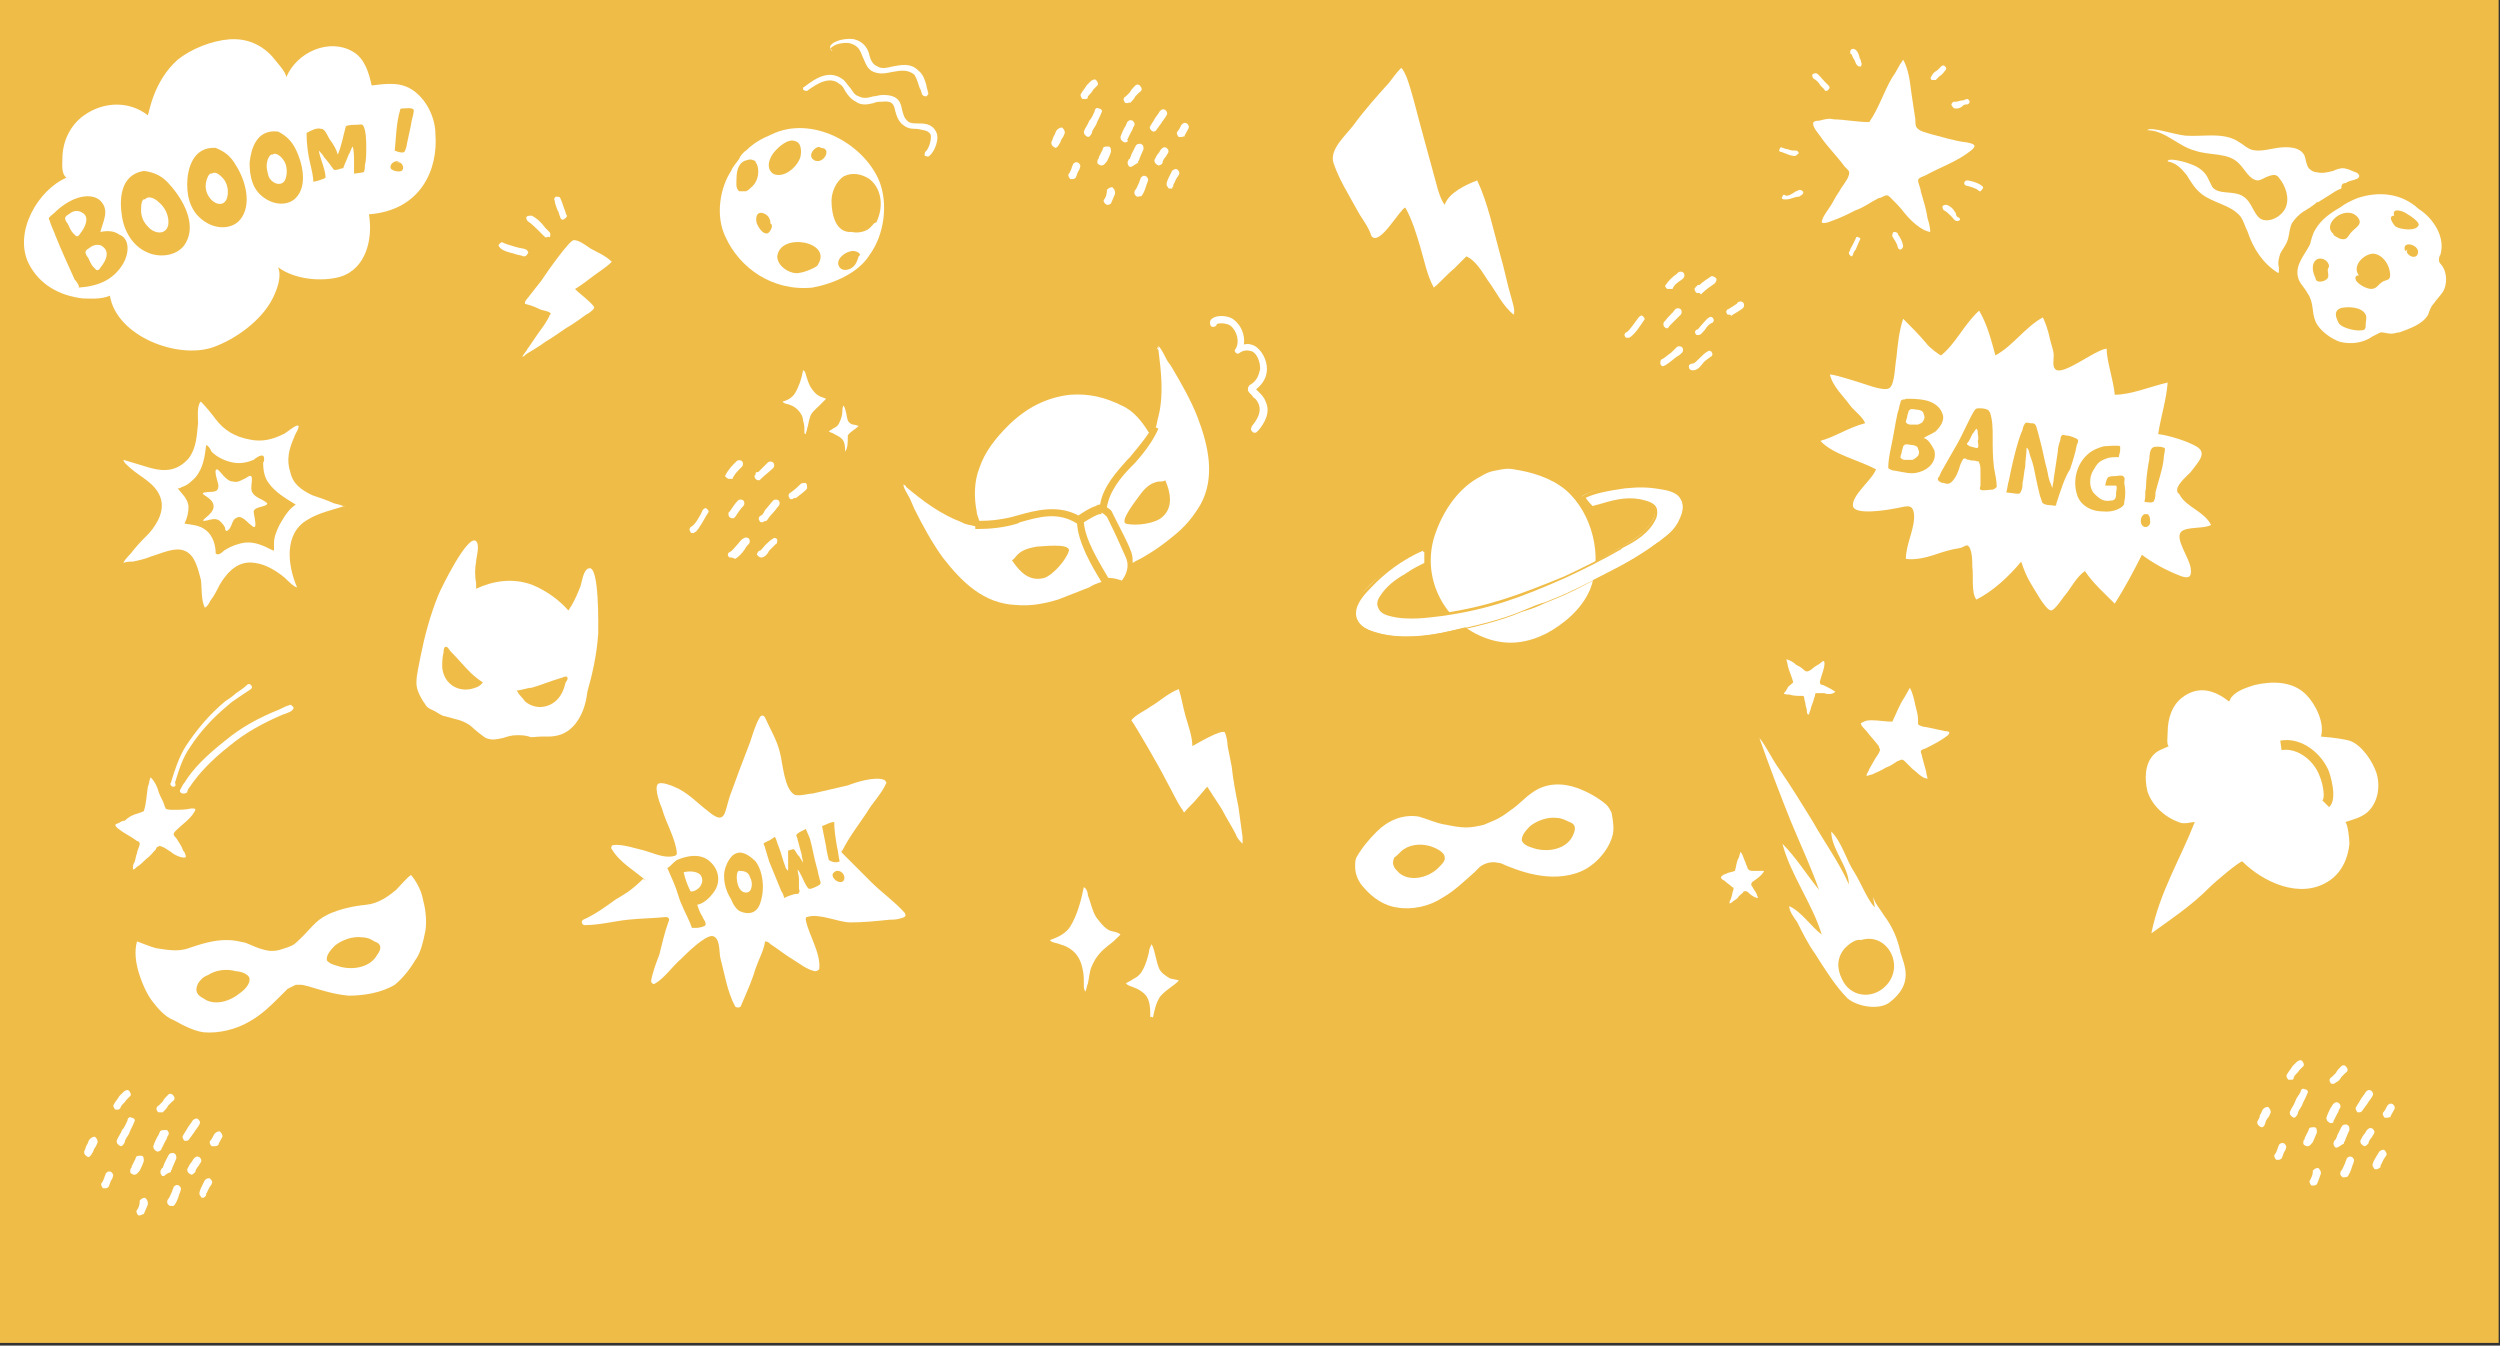 <?xml version="1.0" encoding="utf-8"?>
<!-- Generator: Adobe Illustrator 24.2.0, SVG Export Plug-In . SVG Version: 6.00 Build 0)  -->
<svg version="1.1" id="Calque_1" xmlns="http://www.w3.org/2000/svg" xmlns:xlink="http://www.w3.org/1999/xlink" x="0px" y="0px"
	 viewBox="0 0 184.3 99.2" style="enable-background:new 0 0 184.3 99.2;" xml:space="preserve">
<rect x="0" y="0" width="184.3" height="99.2" fill="#333333" stroke="none"/>
<style type="text/css">
	.st0{fill-rule:evenodd;clip-rule:evenodd;fill:#EFBC47;}
	.st1{fill:#FFFFFF;}
	.st2{fill:none;}
	.st3{fill:#EFBC47;}
</style>
<rect id="fond_1_" x="-0.1" y="-0.2" class="st0" width="184.3" height="99.2"/>
<g>
	<g>
		<path class="st1" d="M39.9,20.7c-0.4,0.5-0.7,0.9-1.1,1.4c-0.1,0.1-0.1,0.2-0.1,0.3c0.4,0.1,0.7,0.2,1.1,0.4
			c0.2,0.1,0.6,0.1,0.8,0.3c0,0.1-0.1,0.1-0.1,0.2c-0.2,0.4-0.4,0.7-0.7,1.1s-0.6,0.9-0.9,1.3c-0.1,0.2-0.3,0.4-0.4,0.6
			c0.1,0,0.2-0.1,0.3-0.2c0.5-0.3,1-0.6,1.4-0.9c0.7-0.4,1.3-0.9,2-1.3c0.3-0.2,0.6-0.4,1-0.7c0.2-0.1,0.5-0.3,0.6-0.5
			s-1.4-1.3-1.4-1.4c0.5-0.3,1-0.7,1.4-1s0.9-0.6,1.3-1c-0.5-0.5-1.1-0.7-1.6-1c-0.3-0.2-0.8-0.6-1.2-0.6
			C42,17.7,40.5,19.8,39.9,20.7"/>
	</g>
	<g>
		<path class="st1" d="M38.6,18.9L38.6,18.9c-0.2-0.1-0.5-0.1-0.7-0.2c-0.4-0.1-0.8-0.2-1-0.4c-0.1-0.1-0.2-0.2-0.1-0.3
			c0.1-0.1,0.2-0.2,0.3-0.1c0.2,0.1,0.6,0.2,0.9,0.3c0.3,0.1,0.6,0.1,0.8,0.2c0.1,0.1,0.2,0.2,0.1,0.3
			C38.8,18.9,38.7,18.9,38.6,18.9z"/>
	</g>
	<g>
		<path class="st1" d="M40.3,17.5c-0.1,0-0.1,0-0.2-0.1c-0.1-0.1-0.2-0.2-0.3-0.3c-0.3-0.3-0.6-0.6-0.9-0.8
			c-0.1-0.1-0.1-0.2-0.1-0.3c0.1-0.1,0.2-0.1,0.4-0.1c0.4,0.2,0.7,0.5,1,0.9c0.1,0.1,0.2,0.2,0.3,0.3c0.1,0.1,0.1,0.3,0,0.4
			C40.4,17.4,40.3,17.5,40.3,17.5z"/>
	</g>
	<g>
		<path class="st1" d="M41.5,16.2c-0.1,0-0.2-0.1-0.2-0.2c-0.1-0.2-0.1-0.4-0.2-0.5c-0.1-0.3-0.2-0.5-0.2-0.7
			c-0.1-0.1,0-0.3,0.1-0.3s0.3,0,0.3,0.1c0.1,0.2,0.2,0.5,0.3,0.8c0.1,0.2,0.1,0.4,0.2,0.5C41.8,16,41.7,16.1,41.5,16.2L41.5,16.2z"
			/>
	</g>
</g>
<g>
	<g>
		<path class="st1" d="M8.9,84.5C8.8,84.5,8.8,84.5,8.9,84.5c-0.2-0.1-0.3-0.2-0.3-0.4c0.1-0.3,0.3-0.5,0.4-0.8
			c0.2-0.2,0.3-0.5,0.4-0.7c0-0.2,0.2-0.3,0.3-0.2c0.2,0,0.3,0.2,0.2,0.3c-0.1,0.3-0.3,0.6-0.4,0.9c-0.1,0.2-0.3,0.4-0.3,0.6
			C9.1,84.4,9,84.5,8.9,84.5z"/>
	</g>
	<g>
		<path class="st1" d="M9.9,86.6L9.9,86.6c-0.1,0-0.3-0.1-0.3-0.2s0-0.3,0.1-0.3V86c0.1-0.2,0.2-0.4,0.3-0.6c0-0.2,0.2-0.2,0.4-0.2
			c0.2,0,0.2,0.2,0.2,0.4c-0.1,0.3-0.2,0.5-0.3,0.7C10.2,86.4,10.1,86.6,9.9,86.6z"/>
	</g>
	<g>
		<path class="st1" d="M11.6,84.9L11.6,84.9c-0.2-0.1-0.3-0.2-0.3-0.4c0.1-0.3,0.2-0.5,0.3-0.7c0.1-0.1,0.1-0.2,0.2-0.4
			c0.1-0.1,0.3-0.1,0.5-0.1c0.1,0.1,0.2,0.2,0.1,0.4c-0.1,0.1-0.1,0.3-0.2,0.4c-0.1,0.2-0.2,0.4-0.3,0.6
			C11.9,84.8,11.7,84.9,11.6,84.9z"/>
	</g>
	<g>
		<path class="st1" d="M12.1,86.7c-0.1,0-0.2,0-0.2-0.1c-0.1-0.1-0.1-0.3,0-0.4l0,0c0,0,0-0.1,0.1-0.1c0-0.1,0.1-0.2,0.1-0.3
			c0.1-0.2,0.2-0.4,0.3-0.6c0.1-0.2,0.2-0.2,0.4-0.2c0.2,0.1,0.2,0.2,0.2,0.4c-0.1,0.2-0.2,0.5-0.3,0.7c0,0.1-0.1,0.2-0.1,0.2
			s0,0,0,0.1C12.3,86.5,12.2,86.6,12.1,86.7L12.1,86.7z"/>
	</g>
	<g>
		<path class="st1" d="M12.6,88.9c-0.1,0-0.1,0-0.2-0.1s-0.1-0.3,0-0.4s0.2-0.4,0.3-0.6c0-0.1,0.1-0.2,0.1-0.3
			c0.1-0.1,0.2-0.2,0.4-0.1c0.1,0.1,0.2,0.2,0.1,0.4c0,0.1-0.1,0.2-0.1,0.3c-0.1,0.3-0.2,0.6-0.4,0.8C12.7,88.9,12.7,88.9,12.6,88.9
			z"/>
	</g>
	<g>
		<path class="st1" d="M14.1,86.6C14.1,86.6,14,86.6,14.1,86.6c-0.2-0.1-0.3-0.2-0.3-0.4c0.1-0.2,0.2-0.4,0.3-0.5
			c0.1-0.1,0.1-0.2,0.2-0.3c0.1-0.1,0.2-0.2,0.4-0.1c0.1,0.1,0.2,0.2,0.1,0.4c-0.1,0.1-0.1,0.2-0.2,0.3c-0.1,0.1-0.2,0.3-0.2,0.4
			C14.3,86.5,14.2,86.6,14.1,86.6z"/>
	</g>
	<g>
		<path class="st1" d="M15,88.3c-0.1,0-0.2,0-0.2-0.1c-0.2-0.2-0.1-0.4,0.3-1.2c0.1-0.1,0.3-0.2,0.4-0.1s0.2,0.2,0.1,0.4
			c-0.3,0.4-0.3,0.6-0.4,0.7C15.2,88.1,15.2,88.2,15,88.3C15.1,88.3,15.1,88.3,15,88.3z"/>
	</g>
	<g>
		<path class="st1" d="M13.7,84.1c-0.1,0-0.1,0-0.1,0c-0.1-0.1-0.2-0.3-0.1-0.4c0.1-0.2,0.2-0.3,0.3-0.5c0.1-0.2,0.3-0.4,0.4-0.6
			c0.1-0.1,0.3-0.2,0.4-0.1s0.2,0.2,0.1,0.4c-0.1,0.2-0.3,0.4-0.4,0.6c-0.1,0.1-0.2,0.3-0.3,0.4C13.9,84.1,13.8,84.1,13.7,84.1z"/>
	</g>
	<g>
		<path class="st1" d="M11.8,82c-0.1,0-0.2,0-0.2-0.1c-0.1-0.1-0.1-0.3,0.1-0.4c0.1-0.1,0.2-0.2,0.3-0.3c0.1-0.2,0.2-0.3,0.4-0.5
			c0.1-0.1,0.3-0.1,0.4,0.1c0.1,0.1,0.1,0.3-0.1,0.4c-0.1,0.1-0.2,0.2-0.3,0.3c-0.1,0.2-0.2,0.3-0.4,0.5C11.9,82,11.9,82,11.8,82z"
			/>
	</g>
	<g>
		<path class="st1" d="M15.8,84.5c-0.1,0-0.1,0-0.2,0c-0.1-0.1-0.2-0.3-0.1-0.4s0.2-0.3,0.3-0.5c0.1-0.1,0.2-0.2,0.4-0.2
			c0.1,0.1,0.2,0.2,0.2,0.4c-0.1,0.2-0.3,0.5-0.3,0.6C16,84.5,15.9,84.5,15.8,84.5z"/>
	</g>
	<g>
		<path class="st1" d="M7.8,87.6c-0.1,0-0.1,0-0.2,0c-0.1-0.1-0.2-0.3-0.1-0.4c0.1-0.1,0.1-0.2,0.2-0.4c0-0.1,0.1-0.2,0.1-0.3
			c0.1-0.1,0.2-0.2,0.4-0.1c0.1,0.1,0.2,0.2,0.1,0.4c0,0.1-0.1,0.2-0.1,0.2c-0.1,0.2-0.1,0.3-0.2,0.5C8,87.5,7.9,87.6,7.8,87.6z"/>
	</g>
	<g>
		<path class="st1" d="M10.3,89.6h-0.1c-0.1-0.1-0.2-0.3-0.1-0.4c0.1-0.1,0.2-0.4,0.2-0.6v-0.1c0.1-0.1,0.2-0.2,0.4-0.2
			c0.1,0.1,0.2,0.2,0.2,0.4v0.1c-0.1,0.2-0.2,0.5-0.3,0.7C10.5,89.5,10.4,89.6,10.3,89.6z"/>
	</g>
	<g>
		<path class="st1" d="M6.5,85.3C6.4,85.3,6.4,85.3,6.5,85.3c-0.2-0.1-0.3-0.2-0.3-0.4c0.1-0.2,0.1-0.3,0.2-0.5
			c0.1-0.1,0.1-0.3,0.2-0.4c0.1-0.1,0.2-0.2,0.4-0.2c0.1,0.1,0.2,0.2,0.2,0.4c-0.1,0.2-0.1,0.3-0.2,0.4c-0.1,0.1-0.1,0.3-0.2,0.4
			C6.7,85.2,6.6,85.3,6.5,85.3z"/>
	</g>
	<g>
		<path class="st1" d="M8.7,81.8c-0.1,0-0.1,0-0.2,0c-0.1-0.1-0.2-0.3-0.1-0.4c0.1-0.2,0.3-0.4,0.4-0.6c0.1-0.1,0.2-0.2,0.3-0.3
			c0.1-0.1,0.3-0.2,0.4-0.1c0.1,0.1,0.2,0.3,0.1,0.4c-0.1,0.1-0.2,0.2-0.3,0.3c-0.1,0.2-0.3,0.3-0.4,0.5C8.9,81.7,8.8,81.8,8.7,81.8
			z"/>
	</g>
</g>
<g>
	<g>
		<path class="st1" d="M169.1,82.4C169.1,82.4,169,82.4,169.1,82.4c-0.2-0.1-0.3-0.2-0.3-0.4c0.1-0.3,0.3-0.5,0.4-0.8
			s0.3-0.5,0.4-0.7c0-0.2,0.2-0.3,0.3-0.2c0.2,0,0.3,0.2,0.2,0.3c-0.1,0.3-0.3,0.6-0.4,0.9c-0.1,0.2-0.3,0.4-0.3,0.6
			C169.3,82.3,169.2,82.4,169.1,82.4z"/>
	</g>
	<g>
		<path class="st1" d="M170.1,84.5L170.1,84.5c-0.1,0-0.3-0.1-0.3-0.2s0-0.3,0.1-0.3v-0.1c0.1-0.2,0.2-0.4,0.3-0.6
			c0-0.2,0.2-0.2,0.4-0.2s0.2,0.2,0.2,0.4c-0.1,0.2-0.2,0.5-0.3,0.7C170.4,84.3,170.3,84.5,170.1,84.5z"/>
	</g>
	<g>
		<path class="st1" d="M171.8,82.8L171.8,82.8c-0.2-0.1-0.3-0.2-0.3-0.4c0.1-0.3,0.2-0.5,0.3-0.7c0.1-0.1,0.1-0.2,0.2-0.3
			c0.1-0.1,0.2-0.2,0.4-0.1c0.1,0.1,0.2,0.2,0.1,0.4c-0.1,0.1-0.1,0.3-0.2,0.4c-0.1,0.2-0.2,0.4-0.3,0.6
			C172.1,82.7,172,82.8,171.8,82.8z"/>
	</g>
	<g>
		<path class="st1" d="M172.3,84.6c-0.1,0-0.2,0-0.2-0.1c-0.1-0.1-0.1-0.3,0-0.4l0,0c0,0,0-0.1,0.1-0.1c0-0.1,0.1-0.2,0.1-0.3
			c0.1-0.2,0.2-0.4,0.3-0.6s0.2-0.2,0.4-0.2c0.2,0.1,0.2,0.2,0.2,0.4c-0.1,0.2-0.2,0.5-0.3,0.7c0,0.1-0.1,0.2-0.1,0.2s0,0,0,0.1
			C172.6,84.4,172.5,84.5,172.3,84.6C172.3,84.5,172.3,84.6,172.3,84.6z"/>
	</g>
	<g>
		<path class="st1" d="M172.8,86.8c-0.1,0-0.1,0-0.2-0.1c-0.1-0.1-0.1-0.3,0-0.4s0.2-0.4,0.3-0.6c0-0.1,0.1-0.2,0.1-0.3
			c0.1-0.1,0.2-0.2,0.4-0.1c0.1,0.1,0.2,0.2,0.1,0.4c0,0.1-0.1,0.2-0.1,0.3c-0.1,0.3-0.2,0.6-0.4,0.8
			C173,86.7,172.9,86.8,172.8,86.8z"/>
	</g>
	<g>
		<path class="st1" d="M174.3,84.5C174.3,84.5,174.2,84.5,174.3,84.5c-0.2-0.1-0.3-0.2-0.3-0.4c0.1-0.2,0.2-0.4,0.3-0.5
			s0.1-0.2,0.2-0.3c0.1-0.1,0.2-0.2,0.4-0.1c0.1,0.1,0.2,0.2,0.1,0.4c-0.1,0.1-0.1,0.2-0.2,0.3c-0.1,0.1-0.2,0.3-0.2,0.4
			C174.5,84.4,174.4,84.5,174.3,84.5z"/>
	</g>
	<g>
		<path class="st1" d="M175.2,86.2c-0.1,0-0.2,0-0.2-0.1c-0.2-0.2-0.1-0.4,0.4-1.2c0.1-0.1,0.3-0.2,0.4-0.1c0.1,0.1,0.2,0.3,0.1,0.4
			c-0.3,0.4-0.3,0.6-0.4,0.7c0,0.1,0,0.2-0.1,0.2C175.4,86.1,175.3,86.2,175.2,86.2z"/>
	</g>
	<g>
		<path class="st1" d="M173.9,82c-0.1,0-0.1,0-0.1,0c-0.1-0.1-0.2-0.3-0.1-0.4c0.1-0.2,0.2-0.3,0.3-0.5s0.3-0.4,0.4-0.6
			c0.1-0.1,0.2-0.2,0.4-0.1c0.1,0.1,0.2,0.2,0.1,0.4c-0.1,0.2-0.3,0.4-0.4,0.6c-0.1,0.1-0.2,0.3-0.3,0.4C174.1,82,174,82,173.9,82z"
			/>
	</g>
	<g>
		<path class="st1" d="M172,79.9c-0.1,0-0.2,0-0.2-0.1c-0.1-0.1-0.1-0.3,0.1-0.4c0.1-0.1,0.2-0.2,0.3-0.3c0.1-0.2,0.2-0.3,0.4-0.5
			c0.1-0.1,0.3-0.1,0.4,0.1c0.1,0.1,0.1,0.3-0.1,0.4c-0.1,0.1-0.2,0.2-0.3,0.3c-0.1,0.2-0.2,0.3-0.4,0.4
			C172.2,79.8,172.1,79.9,172,79.9z"/>
	</g>
	<g>
		<path class="st1" d="M176,82.4c-0.1,0-0.1,0-0.2,0c-0.1-0.1-0.2-0.3-0.1-0.4c0.1-0.1,0.2-0.3,0.3-0.5c0.1-0.1,0.2-0.2,0.4-0.1
			c0.1,0.1,0.2,0.2,0.1,0.4c-0.1,0.2-0.3,0.5-0.3,0.6C176.2,82.3,176.1,82.4,176,82.4z"/>
	</g>
	<g>
		<path class="st1" d="M168,85.5c-0.1,0-0.1,0-0.2,0c-0.1-0.1-0.2-0.3-0.1-0.4c0.1-0.1,0.1-0.2,0.2-0.4c0-0.1,0.1-0.2,0.1-0.3
			c0.1-0.1,0.2-0.2,0.4-0.1c0.1,0.1,0.2,0.2,0.1,0.4c0,0.1-0.1,0.2-0.1,0.2c-0.1,0.2-0.1,0.3-0.2,0.5
			C168.2,85.4,168.1,85.5,168,85.5z"/>
	</g>
	<g>
		<path class="st1" d="M170.5,87.4h-0.1c-0.1-0.1-0.2-0.3-0.1-0.4c0.1-0.2,0.2-0.4,0.2-0.6v-0.1c0.1-0.1,0.2-0.2,0.4-0.2
			c0.1,0.1,0.2,0.2,0.2,0.4c-0.1,0.3-0.2,0.6-0.3,0.8C170.7,87.4,170.6,87.4,170.5,87.4z"/>
	</g>
	<g>
		<path class="st1" d="M166.7,83.1C166.7,83.1,166.6,83.1,166.7,83.1c-0.2-0.1-0.3-0.2-0.3-0.4c0.1-0.2,0.2-0.3,0.2-0.5
			c0.1-0.1,0.1-0.2,0.2-0.4c0.1-0.1,0.2-0.2,0.4-0.2c0.1,0.1,0.2,0.2,0.2,0.4c-0.1,0.2-0.1,0.3-0.2,0.4c-0.1,0.1-0.2,0.3-0.2,0.4
			C166.9,83.1,166.8,83.1,166.7,83.1z"/>
	</g>
	<g>
		<path class="st1" d="M168.9,79.6c-0.1,0-0.1,0-0.2,0c-0.1-0.1-0.2-0.3-0.1-0.4c0.1-0.2,0.3-0.4,0.4-0.6c0.1-0.1,0.2-0.2,0.3-0.3
			c0.1-0.1,0.3-0.2,0.4-0.1c0.1,0.1,0.2,0.3,0.1,0.4c-0.1,0.1-0.2,0.2-0.3,0.3c-0.1,0.2-0.3,0.3-0.4,0.5
			C169.1,79.6,169,79.6,168.9,79.6z"/>
	</g>
</g>
<g>
	<g>
		<path class="st1" d="M120,24.9c-0.1,0-0.2,0-0.2-0.1c-0.1-0.1,0-0.3,0.1-0.3c0.2-0.1,0.6-0.7,0.9-1.1c0.1-0.1,0.2-0.2,0.3-0.1
			c0.1,0.1,0.2,0.2,0.1,0.3c-0.2,0.3-0.7,1.1-1.1,1.3C120.1,24.9,120.1,24.9,120,24.9z"/>
	</g>
	<g>
		<path class="st1" d="M122.9,24.2c-0.1,0-0.1,0-0.2-0.1c-0.1-0.1-0.1-0.3,0-0.4l0.1-0.1c0.2-0.3,0.5-0.5,0.7-0.8
			c0.1-0.1,0.3-0.1,0.4,0s0.1,0.3,0,0.4c-0.2,0.2-0.5,0.5-0.7,0.7l-0.1,0.1C123,24.1,123,24.2,122.9,24.2z"/>
	</g>
	<g>
		<path class="st1" d="M122.6,27c-0.1,0-0.2-0.1-0.2-0.2c0-0.1,0-0.3,0.1-0.3c0.2-0.1,0.4-0.3,0.7-0.5c0.1-0.1,0.3-0.3,0.4-0.4
			c0.1-0.1,0.3-0.1,0.4,0c0.1,0.1,0.1,0.3,0,0.4s-0.2,0.2-0.4,0.3C123.2,26.6,122.9,26.9,122.6,27C122.7,27,122.6,27,122.6,27z"/>
	</g>
	<g>
		<path class="st1" d="M125.2,24.7c-0.1,0-0.2,0-0.2-0.1c-0.1-0.1,0-0.3,0.1-0.3s0.2-0.2,0.3-0.3c0.2-0.2,0.4-0.5,0.6-0.6
			c0.1-0.1,0.3,0,0.3,0.1c0.1,0.1,0,0.3-0.1,0.3c-0.2,0.1-0.4,0.3-0.5,0.5C125.5,24.5,125.4,24.7,125.2,24.7
			C125.3,24.7,125.2,24.7,125.2,24.7z"/>
	</g>
	<g>
		<path class="st1" d="M123,21.3h-0.1c-0.1-0.1-0.2-0.2-0.1-0.3c0.2-0.3,0.5-0.6,0.8-0.8l0.1-0.1c0.1-0.1,0.3-0.1,0.4,0
			c0.1,0.1,0.1,0.3,0,0.4l-0.1,0.1c-0.3,0.2-0.6,0.4-0.7,0.7C123.2,21.3,123.1,21.3,123,21.3z"/>
	</g>
	<g>
		<path class="st1" d="M125.2,21.6c-0.1,0-0.2,0-0.2-0.1c-0.1-0.1-0.1-0.3,0-0.3l0,0c0,0,0-0.1,0.1-0.1c0-0.1,0.1-0.1,0.2-0.1
			c0.2-0.2,0.5-0.4,0.8-0.6c0.1-0.1,0.3,0,0.4,0.1c0.1,0.1,0,0.3-0.1,0.4c-0.3,0.2-0.7,0.5-0.9,0.7c0,0,0,0-0.1,0.1
			C125.3,21.6,125.3,21.6,125.2,21.6z"/>
	</g>
	<g>
		<path class="st1" d="M124.8,27.3L124.8,27.3c-0.2,0-0.3-0.1-0.3-0.3c0-0.1,0.1-0.2,0.3-0.2l0,0c0.1,0,0.3-0.2,0.5-0.4
			s0.4-0.4,0.6-0.5c0.1-0.1,0.3,0,0.3,0.1c0.1,0.1,0,0.3-0.1,0.3c-0.1,0.1-0.3,0.2-0.5,0.4C125.3,27.1,125.1,27.3,124.8,27.3z"/>
	</g>
	<g>
		<path class="st1" d="M127.5,23.2c-0.1,0-0.2,0-0.2-0.1c-0.1-0.1,0-0.3,0.1-0.3c0.3-0.2,0.7-0.4,0.7-0.5c0.1-0.1,0.3-0.1,0.4,0
			c0.1,0.1,0.1,0.3,0,0.4c-0.2,0.2-0.8,0.5-0.9,0.6C127.6,23.2,127.6,23.2,127.5,23.2z"/>
	</g>
</g>
<g>
	<g>
		<path class="st1" d="M51.1,39.3c-0.1,0-0.2,0-0.2-0.1c-0.1-0.1-0.1-0.3,0.1-0.4c0.2-0.1,0.6-0.7,0.8-1.2c0.1-0.1,0.2-0.2,0.3-0.1
			s0.2,0.2,0.1,0.3c-0.2,0.3-0.6,1.1-0.9,1.4C51.2,39.2,51.2,39.3,51.1,39.3z"/>
	</g>
	<g>
		<path class="st1" d="M53.9,38.2L53.9,38.2c-0.2-0.1-0.2-0.2-0.2-0.4l0.1-0.1c0.2-0.3,0.4-0.6,0.6-0.8c0.1-0.1,0.3-0.1,0.4,0
			c0.1,0.1,0.1,0.3,0,0.4c-0.2,0.2-0.4,0.5-0.6,0.8l-0.1,0.1C54,38.2,54,38.2,53.9,38.2z"/>
	</g>
	<g>
		<path class="st1" d="M53.9,41.1c-0.1,0-0.2,0-0.2-0.1c-0.1-0.1,0-0.3,0.1-0.3c0.2-0.1,0.4-0.4,0.6-0.6c0.1-0.1,0.2-0.3,0.4-0.4
			c0.1-0.1,0.3-0.1,0.4,0c0.1,0.1,0.1,0.3,0,0.4c-0.1,0.1-0.2,0.2-0.3,0.4c-0.2,0.3-0.5,0.6-0.7,0.7C54,41.1,53.9,41.1,53.9,41.1z"
			/>
	</g>
	<g>
		<path class="st1" d="M56.2,38.5c-0.1,0-0.2,0-0.2-0.1c-0.1-0.1-0.1-0.3,0.1-0.4c0.1,0,0.2-0.2,0.3-0.4c0.2-0.2,0.4-0.5,0.6-0.7
			c0.1-0.1,0.3-0.1,0.4,0c0.1,0.1,0.1,0.3,0,0.4c-0.1,0.1-0.3,0.4-0.5,0.6c-0.2,0.2-0.3,0.4-0.4,0.5C56.3,38.4,56.3,38.5,56.2,38.5z
			"/>
	</g>
	<g>
		<path class="st1" d="M53.7,35.3L53.7,35.3c-0.2-0.1-0.3-0.2-0.2-0.3c0.2-0.4,0.5-0.7,0.7-0.9l0.1-0.1c0.1-0.1,0.3-0.1,0.4,0
			c0.1,0.1,0.1,0.3,0,0.4l-0.1,0.1c-0.2,0.2-0.5,0.5-0.6,0.8C53.9,35.3,53.8,35.3,53.7,35.3z"/>
	</g>
	<g>
		<path class="st1" d="M55.9,35.4c-0.1,0-0.1,0-0.2-0.1c-0.1-0.1-0.1-0.3,0-0.3l0,0v-0.1c0-0.1,0.1-0.1,0.2-0.1
			c0.2-0.2,0.5-0.5,0.7-0.7c0.1-0.1,0.3-0.1,0.4,0c0.1,0.1,0.1,0.3,0,0.4c-0.3,0.3-0.6,0.5-0.9,0.8c0,0,0,0-0.1,0.1
			C56,35.4,55.9,35.4,55.9,35.4z"/>
	</g>
	<g>
		<path class="st1" d="M56.1,41.1c-0.1,0-0.2-0.1-0.3-0.2c0-0.1,0.1-0.3,0.2-0.3c0.1,0,0.3-0.3,0.4-0.4c0.2-0.2,0.4-0.4,0.6-0.5
			c0.1-0.1,0.3,0,0.3,0.1s0,0.3-0.1,0.3c-0.1,0.1-0.3,0.3-0.5,0.5C56.6,40.8,56.4,41.1,56.1,41.1L56.1,41.1z"/>
	</g>
	<g>
		<path class="st1" d="M58.4,36.8c-0.1,0-0.2,0-0.2-0.1c-0.1-0.1-0.1-0.3,0.1-0.4c0.3-0.2,0.6-0.5,0.7-0.6s0.2-0.1,0.4-0.1
			c0.1,0.1,0.1,0.2,0.1,0.4c-0.1,0.2-0.7,0.6-0.8,0.7C58.5,36.7,58.4,36.8,58.4,36.8z"/>
	</g>
</g>
<g>
	<g>
		<path class="st1" d="M24.6,37.1c-0.4-0.2-1.3-0.5-1.6-0.6c-0.8-0.4-1.4-0.8-1.6-1.7c-0.3-0.9-0.1-1.7,0.3-2.6
			c0-0.1,0.4-0.7,0.3-0.8c-0.1-0.2-1,0.6-1.1,0.6c-0.8,0.4-1.6,0.6-2.5,0.4c-1.1-0.2-1.9-0.7-2.5-1.5c-0.3-0.4-0.7-0.9-1.1-1.3
			c-0.3,0.3-0.2,1.2-0.2,1.6c-0.1,0.9-0.1,1.8-0.7,2.6c-0.8,0.9-1.7,1-2.8,0.7c-0.7-0.2-1.3-0.4-2-0.6c0,0.2,0.4,0.5,0.5,0.6
			c0.8,0.7,1.8,1.1,2.2,2.1c0.4,1-0.2,2-0.8,2.7c-0.4,0.4-0.8,0.8-1.2,1.3c-0.2,0.3-0.6,0.6-0.7,0.9c0.2-0.1,0.5-0.1,0.7-0.1
			c0.5-0.1,0.9-0.2,1.4-0.4c0.7-0.2,1.7-0.7,2.4-0.4c0.8,0.3,1,1.4,1.2,2.1c0.1,0.6,0,1.5,0.3,2.1c0.2-0.1,0.3-0.3,0.4-0.5
			c0.3-0.4,0.5-0.8,0.7-1.2c0.6-1,1.4-1.8,2.6-1.6c0.8,0.1,1.6,0.6,2.2,1.1c0.2,0.2,0.7,0.7,0.9,0.7c-0.7-1.6-1-4,0.8-5
			c0.8-0.5,1.8-0.7,2.7-1C25.5,37.4,25.1,37.2,24.6,37.1 M20.6,38.7c-0.2,0.4-0.4,0.9-0.4,1.3c0,0.2,0,0.5,0,0.6
			c-0.3-0.1-0.6-0.3-0.9-0.4c-0.5-0.2-1.1-0.3-1.7-0.1c-0.4,0.1-0.8,0.3-1.1,0.5c-0.1,0.1-0.4,0.4-0.6,0.2c0-0.6-0.2-1.3-0.7-1.7
			s-1-0.4-1.6-0.5c0.2-0.4,0.3-0.8,0.3-1.3c-0.1-0.6-0.5-0.9-0.8-1.3c0.1,0,0.2,0,0.3-0.1c0.4-0.1,0.7-0.4,1-0.7
			c0.6-0.7,0.7-1.6,0.8-2.4c0.2,0.1,0.3,0.3,0.4,0.5c0.4,0.4,1,0.7,1.6,0.8c0.5,0.1,1,0,1.5-0.2c0.1-0.1,0.5-0.4,0.7-0.3
			c0.1,0.1,0.1,0.4,0,0.5c0,0.6,0.1,1.1,0.4,1.5c0.5,0.7,1.2,1.1,2,1.6C21.2,37.6,20.9,38.2,20.6,38.7"/>
	</g>
	<g>
		<path class="st1" d="M16.6,39c0-0.2-0.2-0.4-0.4-0.6c-0.4-0.3-0.8,0-1.2,0c-0.2-0.1,1-0.6,0.7-1.3c-0.2-0.5-1.1-0.7-0.6-0.8
			s1,0.1,1-0.5c0-0.2-0.4-1.2-0.1-1.2c0.1,0,0.4,0.4,0.5,0.5c0.2,0.2,0.4,0.4,0.7,0.4c0.3,0.1,0.6-0.1,0.8-0.2
			c0.1,0,0.4-0.3,0.5-0.2c0.2,0.1-0.1,0.9,0.1,1.2c0.2,0.4,0.8,0.5,1.1,0.8c0,0.3-0.9,0.2-1,0.6c0,0.3,0.4,1.6-0.2,1
			c-0.3-0.2-0.7-0.8-1.1-0.5c-0.3,0.1-0.3,0.7-0.6,0.9C16.7,39.2,16.6,39.1,16.6,39"/>
	</g>
</g>
<g>
	<g>
		<path class="st1" d="M137.8,9c0.7-1,1.1-2.3,1.7-3.3c0.3-0.4,0.5-0.9,0.8-1.3c0.4,0.7,0.5,1.6,0.6,2.4c0.1,0.7,0.2,1.3,0.3,2
			c0,0.2,0,0.5,0.1,0.6c0.2,0.3,0.8,0.4,1.1,0.5c0.8,0.2,1.7,0.5,2.6,0.6c0.5,0.1,0.8,0.2,0.3,0.6c-1,0.8-2.2,1.2-3.3,1.8
			c-0.2,0.1-0.6,0.2-0.6,0.4c0,0.2,0.2,0.6,0.2,0.8c0.2,0.7,0.4,1.3,0.5,2c0.1,0.3,0.2,0.7,0.2,1c-0.7-0.1-1.5-0.9-1.9-1.4
			c-0.3-0.4-0.7-0.8-1-1.1c-0.1-0.1-0.2-0.2-0.3-0.2c-0.2,0-0.4,0.2-0.6,0.2c-0.6,0.3-1.1,0.7-1.7,0.9c-0.6,0.3-1.2,0.6-1.8,0.8
			c-0.2,0.1-0.6,0.2-0.7,0.1c0-0.3,0.3-0.7,0.5-1c0.3-0.4,0.5-0.9,0.8-1.3c0.2-0.4,0.6-0.8,0.7-1.2c0.1-0.3-0.1-0.4-0.3-0.6
			c-0.5-0.7-1.2-1.4-1.7-2.1c-0.1-0.2-0.8-0.9-0.6-1.2c0.1-0.1,0.3-0.1,0.4-0.1c0.4-0.1,0.7-0.2,1.1-0.1C135.9,8.8,136.9,9,137.8,9"
			/>
	</g>
	<g>
		<path class="st1" d="M132.3,11.5L132.3,11.5c-0.2,0-0.5-0.1-0.7-0.2c-0.1,0-0.2-0.1-0.3-0.1s-0.2-0.1-0.1-0.2
			c0-0.1,0.1-0.2,0.2-0.1c0.1,0,0.2,0.1,0.4,0.1c0.2,0.1,0.4,0.1,0.6,0.1c0.1,0,0.2,0.1,0.2,0.2C132.5,11.4,132.4,11.5,132.3,11.5z"
			/>
	</g>
	<g>
		<path class="st1" d="M134.6,6.7c0,0-0.1,0-0.1-0.1c-0.1-0.1-0.2-0.2-0.3-0.3c-0.1-0.2-0.3-0.4-0.5-0.5c-0.1-0.1-0.1-0.2-0.1-0.3
			c0.1-0.1,0.2-0.1,0.3-0.1c0.2,0.1,0.4,0.4,0.6,0.6c0.1,0.1,0.2,0.2,0.3,0.3s0.1,0.2,0,0.3S134.7,6.7,134.6,6.7z"/>
	</g>
	<g>
		<path class="st1" d="M137.1,4.9c-0.1,0-0.1,0-0.2-0.1c-0.1-0.1-0.1-0.2-0.2-0.4c-0.1-0.1-0.2-0.4-0.2-0.4c-0.1,0-0.1-0.1-0.1-0.2
			c0-0.1,0.1-0.2,0.2-0.2c0.2,0,0.4,0.2,0.5,0.7c0.1,0.1,0.1,0.3,0.1,0.3c0.1,0.1,0,0.2,0,0.3C137.1,4.9,137.1,4.9,137.1,4.9z
			 M136.6,4L136.6,4L136.6,4z"/>
	</g>
	<g>
		<path class="st1" d="M142.5,5.9h-0.1c-0.1-0.1-0.1-0.2,0-0.3c0.1-0.2,0.2-0.3,0.4-0.4c0.1-0.1,0.2-0.2,0.3-0.3s0.2-0.1,0.3,0
			s0.1,0.2,0,0.3s-0.2,0.3-0.4,0.4c-0.1,0.1-0.2,0.2-0.3,0.3C142.6,5.9,142.5,5.9,142.5,5.9z"/>
	</g>
	<g>
		<path class="st1" d="M144.2,8c-0.1,0-0.2,0-0.3-0.2c-0.1-0.1,0-0.2,0.1-0.3c0.1,0,0.2,0,0.2,0c0.1,0,0.3-0.1,0.5-0.1
			c0.1,0,0.2-0.1,0.3-0.1s0.2,0.1,0.2,0.2c0,0.1-0.1,0.2-0.2,0.2c-0.1,0-0.2,0-0.3,0.1C144.5,8,144.3,8,144.2,8z"/>
	</g>
	<g>
		<path class="st1" d="M144.3,16.3L144.3,16.3c-0.2,0-0.3-0.2-0.4-0.3l-0.1-0.1c-0.2-0.2-0.3-0.3-0.5-0.4c-0.1-0.1-0.1-0.2-0.1-0.3
			c0.1-0.1,0.2-0.1,0.3-0.1c0.3,0.1,0.5,0.3,0.6,0.5c0,0,0.1,0.1,0.1,0.2s0.1,0.2,0.1,0.2c0.1,0,0.2,0.1,0.2,0.2
			C144.5,16.2,144.4,16.3,144.3,16.3z"/>
	</g>
	<g>
		<path class="st1" d="M146,14.1c-0.1,0-0.1,0-0.2-0.1c-0.1-0.1-0.7-0.3-0.8-0.3s-0.2-0.1-0.2-0.2s0.1-0.2,0.2-0.2
			c0.2,0,1,0.2,1.2,0.5C146.2,13.9,146.1,14,146,14.1L146,14.1z"/>
	</g>
	<g>
		<path class="st1" d="M131.7,14.7c-0.1,0-0.1,0-0.2,0c-0.1,0-0.2-0.1-0.1-0.2c0-0.1,0.1-0.2,0.2-0.1c0.2,0.1,0.5-0.1,0.8-0.3
			c0.1,0,0.2-0.1,0.2-0.1c0.1,0,0.2,0,0.3,0.1s0,0.2-0.1,0.3c-0.1,0-0.1,0.1-0.2,0.1C132.3,14.5,132,14.7,131.7,14.7z"/>
	</g>
	<g>
		<path class="st1" d="M136.5,18.9C136.4,18.9,136.4,18.8,136.5,18.9c-0.2-0.1-0.2-0.2-0.2-0.3c0.1-0.1,0.1-0.3,0.2-0.4
			c0.1-0.2,0.2-0.4,0.3-0.6c0-0.1,0.1-0.2,0.2-0.1c0.1,0,0.2,0.1,0.1,0.2c-0.1,0.2-0.2,0.5-0.3,0.7c-0.1,0.1-0.2,0.3-0.2,0.4
			C136.6,18.8,136.5,18.9,136.5,18.9z"/>
	</g>
	<g>
		<path class="st1" d="M140.1,18.4C140,18.4,140,18.4,140.1,18.4c-0.1,0-0.2-0.1-0.2-0.2s-0.2-0.5-0.3-0.6c0-0.1-0.1-0.1-0.1-0.2
			s0-0.2,0.1-0.3c0.1,0,0.2,0,0.3,0.1c0,0,0,0.1,0.1,0.2c0.2,0.3,0.3,0.6,0.3,0.8C140.2,18.4,140.1,18.4,140.1,18.4z"/>
	</g>
</g>
<g>
	<g>
		<path class="st1" d="M141.3,30.2c-0.1,0-0.4-0.1-0.5,0l-0.1,0.1c0,0.1-0.1,0.3-0.1,0.4c0,0.1-0.1,0.3-0.1,0.4
			c0,0.1,0.2,0.2,0.3,0.2c0.2,0,0.4,0,0.6,0c0.2-0.1,0.3-0.1,0.4-0.3c0.1-0.2,0.1-0.3,0-0.5C141.8,30.3,141.5,30.2,141.3,30.2"/>
	</g>
	<g>
		<path class="st1" d="M140.9,32.8c-0.1,0-0.4-0.1-0.5,0l-0.1,0.1c0,0.1-0.1,0.3-0.1,0.4c0,0.1-0.1,0.3-0.1,0.4
			c0,0.1,0.2,0.2,0.3,0.2c0.2,0,0.4,0,0.6,0c0.2-0.1,0.3-0.2,0.4-0.3c0.1-0.2,0.1-0.3,0-0.5C141.4,32.9,141.1,32.8,140.9,32.8"/>
	</g>
	<g>
		<path class="st1" d="M145.8,31.9c0-0.1,0-0.2-0.1-0.3c-0.1,0.1-0.2,0.3-0.3,0.4c-0.1,0.2-0.2,0.5-0.4,0.7l0,0
			c0,0.1,0.1,0.1,0.2,0.2c0.1,0,0.6,0.2,0.6,0.1c0.1-0.1,0-0.4,0-0.5C145.9,32.3,145.8,32.1,145.8,31.9"/>
	</g>
	<g>
		<path class="st1" d="M160.8,39.2c0.4-0.4,1.7-0.2,2.2-0.5c-0.5-1-1.8-1.3-2.3-2.2c-0.1-0.2-0.2-0.1-0.2-0.4c0-0.4,0.8-1.1,1-1.3
			c0.5-0.7,1.3-1.4,0.4-1.9c-0.7-0.4-2-0.8-2.8-0.9c0.2-1.3,0.6-2.5,0.7-3.8c-1.3,0.3-2.7,0.9-3.9,0.9c-0.1-1.1-0.6-2.5-0.6-3.4
			c-0.9,0.1-3.3,2.1-3.8,1.5c-0.2-0.2-0.1-0.7-0.1-1c0-0.4-0.2-0.8-0.3-1.3s-0.3-1.1-0.5-1.5c-1.3,0.7-2.2,2.1-3.5,2.8
			c-0.3-1.1-0.6-2.3-1.2-3.3c-1.1,1-1.7,2.4-2.8,3.3c-0.1,0-0.9-0.6-1.1-0.9c-0.5-0.6-1.1-1.2-1.7-1.8c-0.3,0.9-0.4,1.9-0.5,2.9
			c-0.1,0.4-0.1,1.9-0.5,2.2s-1.8-0.3-2.2-0.4c-0.7-0.2-1.5-0.5-2.2-0.6c0.2,0.9,1,1.6,1.5,2.3c0.3,0.4,0.9,0.8,1.1,1.3
			c-1.2,0.3-2.2,1-3.3,1.3c0.9,1,2.8,1.4,4.1,2.1c-0.3,0.8-1.8,1.9-1.7,2.7c0.1,0.7,2.5,0.3,3,0.2c0.8-0.1,1.4-0.5,1.5,0.4
			c0.1,1-0.6,2.2-0.6,3.3c0.7,0.1,1.5-0.1,2.1-0.3s1.2-0.4,1.9-0.5c0.1,0,0.4-0.2,0.5-0.2c0.4,0.1,0.4,1.2,0.4,1.6
			c0.1,0.6-0.1,1.9,0.3,2.4c1.2-0.6,2.4-1.7,3.3-2.8c0.2,0.6,0.4,1.1,0.7,1.6c0.2,0.3,1.1,2,1.5,2c0.3,0,0.9-1,1.1-1.2
			c0.4-0.5,0.8-1.3,1.4-1.7c0.6,0.9,1.5,1.7,2.2,2.4c0.7-1.1,1.4-2.4,2-3.6c0.8,0.6,1.7,1.1,2.7,1.5c0.7,0.3,1,0.2,0.9-0.5
			C161.4,41.1,160.3,39.7,160.8,39.2 M142.6,33.2c0.2,0.8-0.4,1.4-1.1,1.6c-0.6,0.2-1.2,0-1.8-0.1c-0.2,0-0.4-0.1-0.5-0.2
			c0-0.5,0.1-1,0.2-1.5c0.2-0.9,0.3-1.7,0.5-2.6c0.1-0.2,0.1-0.5,0.2-0.7c0,0,0-0.2,0.1-0.2c0.1-0.1,0.2,0,0.3-0.1
			c0.5,0,0.9,0,1.4,0.1s1.1,0.4,1.3,1c0.2,0.5-0.2,1-0.5,1.3c-0.3,0.2-0.6,0.3-0.9,0.5C142.1,32.3,142.4,32.8,142.6,33.2
			 M146.8,36.1c-0.1,0-0.7,0.1-0.8,0s0-0.2,0-0.3c0-0.3,0-0.7,0-1s0-0.5-0.1-0.7c0-0.1-0.1-0.1-0.2-0.1c-0.2-0.1-0.4,0-0.5-0.1
			c-0.1,0-0.2,0-0.3-0.1c-0.1,0-0.2,0-0.2,0.1c-0.1,0.1-0.1,0.2-0.2,0.4c-0.1,0.4-0.3,0.9-0.6,1.2c-0.2,0.2-0.4,0.2-0.6,0.1
			c-0.1,0-0.2,0-0.3-0.1c-0.1,0-0.2-0.2-0.1-0.3c0.1-0.1,0.1-0.2,0.2-0.4c0.4-0.7,0.8-1.4,1.2-2.1c0.4-0.7,1-2.1,1.3-2.5
			c0,0,0.1-0.1,0.2-0.1c0.3,0,0.5,0,0.7,0.1c0.1,0,0.1,0.1,0.2,0.2c0.2,0.6,0.2,1.2,0.2,1.8c0,0.8,0,1.5,0.1,2.3
			c0.1,0.5,0.2,1,0.2,1.4C147,36.1,146.9,36.1,146.8,36.1 M151.6,37.1c0,0.1,0,0.1-0.1,0.2c-0.3-0.1-0.6,0-0.9-0.2
			c-0.1-0.1-0.1-0.3-0.2-0.5c-0.1-0.4-0.2-0.8-0.3-1.3s-0.2-1.1-0.4-1.6c-0.1-0.2-0.1-0.6-0.3-0.7c0,0.5-0.1,0.9-0.1,1.4
			c-0.1,0.4-0.1,0.8-0.2,1.2c0,0.2,0,0.4-0.1,0.6c-0.1,0.2-0.1,0.2-0.3,0.2c-0.1,0-0.7-0.1-0.8-0.1c0.1-0.3,0.1-0.6,0.2-0.9
			c0.2-1,0.4-1.9,0.7-2.9c0.1-0.3,0.2-0.6,0.3-0.8c0-0.1,0.1-0.4,0.2-0.5c0.1-0.1,0.3,0,0.4,0c0.2,0,0.3,0,0.4,0.2
			c0.1,0.3,0.2,0.7,0.3,1.1c0.2,0.7,0.3,1.4,0.5,2.1c0.1,0.4,0.1,0.7,0.3,1.1c0,0.1,0.1,0.2,0.1,0.3c0-0.2,0.1-0.5,0.1-0.7
			c0.1-0.7,0.2-1.3,0.3-2c0-0.3,0.1-0.6,0.2-0.9c0-0.1,0-0.2,0.1-0.3s0.2,0,0.3,0c0.2,0,0.5,0.1,0.7,0.2c0.3,0.1,0.2,0.3,0.1,0.5
			c-0.1,0.6-0.3,1.2-0.5,1.8C152.2,35.2,151.9,36.2,151.6,37.1 M156.6,37c0,0.1,0,0.2-0.1,0.3s-0.6,0.5-1.5,0.4
			c-0.9,0-1.7-0.5-1.9-1.3c-0.3-1,0-2.2,0.8-2.9c0.3-0.3,0.8-0.5,1.2-0.6c0.1,0,1.1-0.1,1.2,0v0.3c0,0.1-0.1,0.4-0.1,0.5
			c-0.3,0-0.7,0-0.9,0.1c-0.6,0.2-0.7,0.4-1,0.9s-0.3,1.3,0.1,1.7c0.4,0.4,0.7,0.6,1.2,0.5c0.1,0,0.2,0,0.3-0.1s0.1-0.3,0.1-0.5
			c0-0.1,0.1-0.4,0-0.5c-0.1,0-0.2,0-0.3,0c-0.2,0-0.4,0-0.5,0c0-0.1,0.1-0.5,0.2-0.6c0.1-0.1,0.4-0.1,0.5-0.1c0.2,0,0.5-0.1,0.6,0
			c0.2,0.1,0.1,0.3,0.1,0.5C156.7,36.1,156.7,36.6,156.6,37 M158,38.8c-0.3-0.2-0.2-0.8,0.1-0.9l0,0l0,0l0,0h0.1
			c0.1,0,0.2,0,0.2,0.1c0.1,0.1,0.1,0.2,0.1,0.4C158.6,38.6,158.3,39,158,38.8 M159.5,33.9c-0.1,0.8-0.4,1.6-0.6,2.4
			c0,0.2,0,0.4-0.1,0.6c0,0,0,0.1-0.1,0.1c-0.1,0.1-0.5,0-0.6,0c0,0,0,0,0-0.1l0,0c0.1-0.3,0-0.6,0.1-0.9c0-0.6,0.1-1.3,0.2-1.9
			c0.1-0.3,0-0.9,0.3-1.1c0.1-0.1,0.6-0.1,0.8,0c0.1,0,0.1,0.1,0.1,0.1C159.6,33.3,159.5,33.6,159.5,33.9"/>
	</g>
</g>
<g>
	<g>
		<path class="st1" d="M162.8,65.5c0.6-0.6,2.3-2,2.5-2c1.5,1.5,4.2,2.8,6.3,1.5c1-0.6,1.5-1.7,1.6-2.8c0-0.3-0.1-1.4-0.3-1.6
			c0.6-0.2,1.1-0.3,1.6-0.7c0.8-0.7,1-1.9,0.7-2.9c-0.3-0.9-1.1-2.1-2-2.4c-0.4-0.1-0.9-0.2-2.1-0.3c0.3-1-0.4-2.4-1.1-3.1
			c-1-1-2.5-1-3.8-0.7c-0.6,0.2-1.3,0.4-1.7,0.9c-0.1,0.1-0.1,0.3-0.2,0.3c-1-0.8-2.2-1.2-3.4-0.3c-0.8,0.6-1.1,1.6-1.1,2.6
			c0,0.2-0.1,1,0.1,1c-0.4,0.2-0.8,0.3-1.1,0.6c-0.7,0.7-0.7,1.8-0.5,2.7c0.3,1,1.2,1.9,2.3,2.3c0.4,0.2,0.9,0,1.2,0
			c-1.1,2.8-2.6,5.2-3.2,8.2C160,67.8,161.5,66.8,162.8,65.5z M171.2,59c0.2-0.1,0.1-1.1-0.2-1.8c-0.4-1.1-1.6-2.1-2.8-1.9l-0.1-0.7
			c1.6-0.3,3.1,1,3.6,2.3c0,0,0.7,2,0,2.6L171.2,59z"/>
	</g>
</g>
<g>
	<g>
		<path class="st1" d="M10.7,14.7c-0.3-0.1-0.3,0.6-0.3,0.8c0,0.5,0.2,0.9,0.5,1.2c0.4,0.5,1.3,0.7,1.5-0.1c0.1-0.6-0.2-1.3-0.7-1.7
			C11.4,14.6,10.9,14.4,10.7,14.7"/>
	</g>
	<g>
		<path class="st1" d="M20.1,11.4c-0.2-0.1-0.4,0.4-0.4,0.5c-0.1,0.4,0,0.7,0.1,1.1c0.2,0.5,0.9,0.8,1.2,0.3
			c0.2-0.4,0.2-1.1-0.1-1.5C20.7,11.5,20.3,11.2,20.1,11.4"/>
	</g>
	<g>
		<path class="st1" d="M29.7,6.3c-0.7-0.2-1.5-0.1-2.3,0c-0.2-0.9-0.5-2-1.4-2.5c-1.7-1-4.1,0-4.9,1.9c0-0.4-0.7-1.1-1-1.5
			c-0.8-0.9-1.9-1.4-3.2-1.3c-1.3,0.1-2.8,0.7-3.8,1.5C11.3,6,11,8.3,10.9,8.5c-1.4-1.1-3.3-1-4.7,0c-1,0.7-1.6,1.9-1.6,3.2
			c0,0.4-0.1,1.1,0.3,1.4c-2.1,0.9-3.9,4-2.8,6.3c0.8,1.6,2.3,2.4,4,2.6c0.4,0,1.3,0.1,2-0.2c0.5,3,5,4.7,7.6,3.8
			c1.7-0.6,3.6-2,4.4-3.6c0.3-0.6,0.7-1.6,0.4-2.3c1.2,0.9,3.2,1.1,4.6,0.7c1.9-0.6,2.4-2.8,2.1-4.6c3.9-0.3,5.1-3.4,4.9-5.9
			C32.1,8.4,31.1,6.7,29.7,6.3 M9.1,19.4c-0.7,1.2-1.8,1.7-3.3,1.8c0.1-0.1-0.2-0.5-0.3-0.6c-0.5-1.1-1-2.2-1.4-3.2
			c-0.1-0.3-0.3-0.7-0.4-1c0-0.1-0.1-0.2-0.1-0.3c0-0.1,0.3-0.3,0.4-0.4c0.5-0.5,1.1-0.9,1.7-1.1c0.6-0.2,1.3-0.2,1.7,0.2
			c0.7,0.7,0.2,1.5,0,2.3c0.5-0.1,1-0.1,1.4,0.2C9.6,17.6,9.5,18.7,9.1,19.4 M13.7,17.9c-0.5,0.9-1.7,1.1-2.6,0.8
			C9.9,18.3,9.2,17.2,9,16c-0.2-1.2-0.2-3.1,1.6-3.4c0,0,0,0-0.1,0h0.1l0,0c0.8,0.1,1.4,0.4,1.9,1C13.5,14.7,14.5,16.5,13.7,17.9
			 M17.7,16.2c-0.6,0.7-1.7,0.7-2.5,0.2c-1-0.6-1.4-1.6-1.4-2.8c0-1.1,0.4-2.8,2.1-2.7c0,0,0,0-0.1,0h0.1l0,0
			c0.7,0.3,1.1,0.6,1.5,1.3C18.1,13.3,18.6,15.1,17.7,16.2 M21.8,14.6c-0.6,0.6-1.6,0.5-2.3,0C18.6,14,18.4,13,18.4,12
			c0.1-1,0.5-2.5,2.1-2.3c0,0,0,0-0.1,0h0.1l0,0c0.6,0.3,1,0.7,1.3,1.3C22.3,12,22.7,13.7,21.8,14.6 M27,10.9c0,0.4,0,0.9-0.1,1.3
			c0,0.1,0,0.4-0.1,0.5c0,0-0.6,0.1-0.7,0.1c0,0,0-0.7,0-0.9c0-0.3,0-0.8-0.1-1.1c-0.1,0.1-0.2,0.5-0.3,0.6c-0.1,0.3-0.3,0.7-0.4,1
			c-0.2,0-0.5,0.2-0.7,0.1c0,0-0.5-0.7-0.7-0.9c-0.1-0.2-0.3-0.4-0.4-0.5c0.1,0.6,0.5,1.4,0.5,2c-0.1,0.1-0.8,0.3-0.9,0.3
			c0-0.3-0.1-0.8-0.2-1.2c-0.2-0.8-0.3-1.6-0.3-2.4c0.4-0.2,0.7-0.4,1.1-0.3c0.3,0,0.5,0.7,0.7,0.9c0.2,0.3,0.4,0.6,0.5,1
			c0.3-0.7,0.4-1.4,0.6-2.1c0.2-0.1,0.6-0.1,0.8-0.1c0.2,0,0.4-0.1,0.5,0.1C27,9.7,27,10.5,27,10.9 M29.6,12.6
			c-0.2,0.1-0.7,0-0.8-0.2c-0.1-0.3,0.3-0.6,0.6-0.5L29.2,12C29.6,11.8,29.9,12.4,29.6,12.6 M30.5,8.2c0,0.2-0.2,0.8-0.2,1
			c-0.1,0.5-0.2,0.9-0.3,1.4c0,0.1-0.1,0.5-0.2,0.6c-0.1,0.1-0.5,0-0.7-0.1c0.1-0.9,0.1-2,0.4-3C29.5,8,29.6,8,29.6,8
			c0.3,0,0.8-0.1,0.9,0.1C30.5,8.2,30.5,8.2,30.5,8.2"/>
	</g>
	<g>
		<path class="st1" d="M15.6,12.8c-0.2-0.1-0.4,0.5-0.4,0.6c-0.1,0.4,0,0.8,0.2,1.1c0.3,0.5,1,0.8,1.3,0.2c0.2-0.5,0.1-1.2-0.3-1.6
			C16.2,12.9,15.9,12.6,15.6,12.8"/>
	</g>
	<g>
		<path class="st1" d="M6.1,15.7c-0.3-0.2-0.6-0.2-0.9,0c-0.1,0.1-0.4,0.2-0.4,0.4c0,0.1,0.1,0.3,0.2,0.4c0.1,0.2,0.2,0.5,0.4,0.7
			c0.1,0.1,0.2,0.2,0.2,0.2c0.2,0.1,0.3-0.2,0.4-0.3C6.3,16.7,6.6,16,6.1,15.7"/>
	</g>
	<g>
		<path class="st1" d="M6.7,18.2c-0.1,0.1-0.4,0.2-0.4,0.4c0,0.1,0.1,0.3,0.2,0.4c0.1,0.2,0.2,0.5,0.4,0.7c0.1,0.1,0.2,0.2,0.2,0.2
			c0.2,0.1,0.3-0.2,0.4-0.3c0.3-0.4,0.6-1,0.1-1.4C7.4,18,7,18,6.7,18.2"/>
	</g>
</g>
<g>
	<g>
		<path class="st1" d="M30.3,64.5c-0.3,0.2-0.8,0.8-1.1,1.1c-0.6,0.5-1.3,1-2.2,1.1c-1,0.1-1.9,0.3-2.8,0.7
			c-0.6,0.3-0.8,0.5-1.2,0.9c-0.2,0.2-0.7,0.8-1.3,1.3c-0.3,0.2-0.7,0.3-1,0.4l0,0c-0.3,0.1-0.5,0.1-0.8,0.1
			c-0.8-0.1-1.5-0.5-1.8-0.6c-0.5-0.1-0.8-0.2-1.4-0.2c-1,0-1.9,0.3-2.8,0.6c-0.8,0.3-1.7,0.1-2.4,0c-0.4-0.1-1.1-0.4-1.4-0.5
			c-0.2,0.7-0.1,1.5,0.1,2.2s0.6,1.7,1.1,2.3c0.3,0.4,0.9,1.1,1.5,1.3c0.7,0.4,1.5,0.8,2.2,0.9c1.1,0.1,2.4-0.2,3.4-0.8
			c0.9-0.5,1.6-1.2,2.4-2c0.1-0.1,0.3-0.3,0.4-0.4c0.2-0.1,0.4-0.2,0.6-0.3c0.1,0,0.3,0,0.4,0c0.2,0,0.4,0.1,0.5,0.1
			c1,0.3,1.9,0.6,3,0.7c1.1,0,2.4-0.2,3.4-0.8c0.5-0.4,1.1-1.1,1.5-1.8c0.4-0.5,0.6-1.4,0.7-1.9c0.2-0.7,0.1-1.8-0.1-2.5
			C31.1,65.8,30.8,65.1,30.3,64.5 M18.4,72.2c0,0.4-0.4,0.8-0.7,1c-0.7,0.6-1.9,1-2.7,0.4c-0.4-0.2-0.7-0.5-0.4-1.1
			c0.2-0.3,0.4-0.5,0.7-0.6c0.6-0.4,1.4-0.5,2.1-0.3C17.7,71.6,18.4,71.8,18.4,72.2 M27.8,70.4c-0.5,0.9-1.7,1.1-2.6,0.9
			c-0.3-0.1-0.9-0.2-1.1-0.5c-0.1-0.4,0.4-0.9,0.6-1.1c0.5-0.4,1.3-0.7,2-0.6c0.3,0,0.6,0.1,0.9,0.3C28.2,69.6,28.1,70,27.8,70.4"/>
	</g>
</g>
<g>
	<path class="st1" d="M43.4,41.9c-0.4,0.1-0.5,1-0.6,1.3c-0.2,0.5-0.4,1-0.7,1.5C42,44.8,42,44.9,41.9,45c-0.7-0.8-1.7-1.5-2.7-1.9
		c-1.4-0.5-2.8-0.3-4.1,0.3c0-0.1,0-0.3,0-0.4c-0.1-0.5-0.1-1.1,0-1.6c0-0.3,0.3-1.2,0-1.5c-0.6-0.6-2.6,3.5-2.8,4
		c-0.6,1.5-1,3-1.3,4.5c-0.1,0.6-0.3,1.3-0.3,1.9v0.1l0,0c0,0.5,0.4,1.2,0.7,1.6c0.1,0.2,0.4,0.3,0.6,0.4l0,0
		c0.2,0.1,0.6,0.4,0.8,0.4c0.4,0.1,0.7,0.2,1.1,0.3c0.3,0.1,0.7,0.3,0.9,0.5s0.7,0.6,1,0.8c0.5,0.2,0.8,0.1,1.3,0
		c0.3-0.1,0.6-0.2,1-0.2c0.3,0,0.6,0,0.9,0.1c0.2,0.1,0.5,0,0.9,0c0.2,0,0.3,0,0.5,0l0,0l0,0c0.7,0,1.3-0.2,1.8-0.7
		c0.7-0.7,1-1.7,1.1-2.6c0.4-1.4,0.7-2.8,0.8-4.3C44.1,46.2,44.2,41.6,43.4,41.9 M34.7,50.8c-1.1,0.2-2-0.5-2.1-1.6
		c0-0.4,0-0.7,0.1-1.1c0-0.1,0-0.3,0.1-0.4c0.2-0.1,0.3,0.2,0.4,0.3c0.5,0.5,1,1.1,1.5,1.6c0.2,0.2,0.7,0.6,0.9,0.7
		C35.3,50.7,35,50.7,34.7,50.8 M38.1,50.9c0.3,0,0.8-0.2,1.1-0.2c0.7-0.2,1.4-0.5,2.1-0.7c0.1,0,0.4-0.2,0.5-0.1
		c0.1,0.1,0,0.3-0.1,0.4c-0.1,0.4-0.2,0.7-0.4,1c-0.6,0.9-1.8,1.1-2.6,0.4C38.5,51.4,38.3,51.3,38.1,50.9"/>
</g>
<g>
	<g>
		<path class="st1" d="M10.6,59.8c0.2-0.6,0.2-1.2,0.3-1.8c0.1-0.2,0.1-0.5,0.2-0.7c0.3,0.3,0.5,0.7,0.6,1.1
			c0.1,0.3,0.3,0.6,0.4,0.9c0,0.1,0.1,0.2,0.1,0.3c0.1,0.1,0.4,0.1,0.6,0.1c0.4,0,0.9,0,1.3-0.1c0.3,0,0.4,0,0.2,0.3
			c-0.3,0.5-0.9,0.9-1.3,1.3c-0.1,0.1-0.2,0.2-0.2,0.3c0,0.1,0.2,0.3,0.2,0.3c0.2,0.3,0.4,0.6,0.5,0.9c0.1,0.1,0.2,0.3,0.2,0.5
			c-0.3,0.1-0.9-0.2-1.1-0.4c-0.2-0.1-0.4-0.3-0.7-0.4c-0.1,0-0.1-0.1-0.2,0c-0.1,0-0.2,0.1-0.2,0.2c-0.2,0.2-0.4,0.5-0.7,0.7
			c-0.2,0.2-0.5,0.5-0.7,0.6C10,64,9.9,64.1,9.8,64.1c0-0.2,0-0.4,0.1-0.5c0.1-0.2,0.1-0.5,0.2-0.7c0-0.2,0.2-0.5,0.2-0.7
			c0-0.1-0.1-0.2-0.2-0.2c-0.4-0.3-0.8-0.5-1.1-0.7c-0.1-0.1-0.5-0.3-0.5-0.5c0,0,0.1-0.1,0.2-0.1c0.2-0.1,0.3-0.2,0.5-0.2
			C9.7,60,10.2,60,10.6,59.8"/>
	</g>
	<g>
		<path class="st1" d="M12.8,58C12.8,58,12.7,58,12.8,58c-0.2,0-0.3-0.2-0.2-0.3c0.3-1,0.6-1.9,1.1-2.7c0.8-1.2,1.7-2.3,2.9-3.3
			c0.3-0.2,0.6-0.4,0.8-0.6c0.3-0.2,0.6-0.4,0.8-0.6c0.1-0.1,0.2-0.1,0.3,0c0.1,0.1,0.1,0.2,0,0.3c-0.3,0.2-0.6,0.4-0.9,0.6
			c-0.3,0.2-0.6,0.4-0.8,0.6c-1.1,0.9-2.1,2-2.8,3.1c-0.5,0.7-0.8,1.6-1.1,2.6C13,57.9,12.9,58,12.8,58z"/>
	</g>
	<g>
		<path class="st1" d="M13.5,58.5C13.5,58.5,13.4,58.5,13.5,58.5c-0.2,0-0.3-0.2-0.2-0.3c0.1-0.2,0.2-0.4,0.3-0.5c0.6-1,1.6-2,3-3.1
			c1.2-1,2.5-1.7,4-2.3c0.2-0.1,0.6-0.3,0.7-0.3c0.1-0.1,0.2,0,0.3,0.1c0.1,0.1,0,0.2-0.1,0.3s-0.7,0.3-0.7,0.3
			c-1.4,0.6-2.7,1.3-3.9,2.3c-1.4,1.1-2.3,2.1-2.9,3c-0.1,0.1-0.2,0.3-0.2,0.4C13.7,58.5,13.6,58.5,13.5,58.5z"/>
	</g>
</g>
<g>
	<g>
		<path class="st1" d="M59.2,6.6c0-0.1,0-0.2,0.1-0.2c0.9-0.7,1.9-1.3,2.9-0.5c0.2,0.2,0.3,0.4,0.5,0.6C62.9,6.8,63,7,63.3,7.1
			c0.4,0.2,0.7,0.1,1.1,0c0.2,0,0.4-0.1,0.7-0.1c1.2,0,1.3,0.6,1.4,1.1C66.6,8.4,66.6,8.7,67,9c0.2,0.1,0.4,0.1,0.7,0.1
			c0.4,0,1,0,1.3,0.6c0.3,0.5-0.1,1.5-0.5,1.8c-0.1,0.1-0.2,0-0.3,0c-0.1-0.1,0-0.2,0-0.3c0.3-0.2,0.5-1,0.4-1.3
			c-0.2-0.3-0.5-0.3-1-0.4c-0.3,0-0.6,0-0.9-0.2C66.2,9,66.1,8.5,66,8.2c-0.1-0.5-0.2-0.8-1-0.7c-0.2,0-0.4,0-0.6,0.1
			c-0.4,0.1-0.9,0.2-1.3-0.1c-0.4-0.2-0.6-0.5-0.8-0.8c-0.1-0.2-0.2-0.4-0.4-0.5c-0.7-0.6-1.6-0.1-2.4,0.5
			C59.4,6.7,59.3,6.7,59.2,6.6L59.2,6.6z"/>
	</g>
	<g>
		<path class="st1" d="M61.2,3.6c0-0.1,0-0.1,0-0.2c0.3-0.5,1.4-0.6,1.8-0.5c0.7,0.2,1,0.7,1.1,1.2c0.1,0.4,0.3,0.7,0.6,0.8
			c0.3,0.2,0.7,0.1,1.1,0c0.6-0.1,1.3-0.3,1.9,0.3c0.4,0.3,0.5,0.8,0.6,1.1c0,0.2,0.1,0.3,0.1,0.5c0.1,0.1,0,0.2-0.1,0.3
			c-0.1,0-0.2,0-0.3-0.1c-0.1-0.2-0.1-0.4-0.2-0.5c-0.1-0.3-0.2-0.7-0.4-1c-0.5-0.4-1-0.3-1.6-0.2c-0.5,0.1-0.9,0.2-1.4,0
			s-0.6-0.7-0.8-1.1c-0.2-0.5-0.3-0.8-0.9-1C62.3,3.1,61.5,3.2,61.2,3.6C61.5,3.8,61.3,3.8,61.2,3.6C61.2,3.7,61.2,3.7,61.2,3.6z"/>
	</g>
	<g>
		<path class="st1" d="M64.1,18.8c1.1-1.5,1.4-3.8,0.7-5.5c-1.2-2.8-5-4.8-7.9-3.4c-0.7,0.3-1.3,0.6-1.9,1.2
			c-0.2,0.1-0.5,0.5-0.5,0.6c-0.2,0.3-0.5,0.6-0.6,0.9c-0.8,1.2-1.2,3.3-0.4,4.9c1,2.2,3.4,4,6.4,3.7C61.5,20.9,63.3,20.1,64.1,18.8
			 M54.8,14.1c-0.1,0-0.2,0-0.3,0c-0.3-0.2-0.2-0.7-0.2-1c0-0.6,0.2-1.2,0.8-1.3c0.2-0.1,0.5,0,0.6,0.1c0,0.1,0.1,0.2,0.1,0.2
			c0.2,0.5,0.1,1.2-0.3,1.6c-0.2,0.2-0.3,0.3-0.5,0.4C54.9,14.1,54.8,14.1,54.8,14.1 M60.5,10.9c0.9,0,0.2,1.3-0.5,0.9
			C59.4,11.4,60.3,10.6,60.5,10.9 M58.6,10.4c0.5,0.1,0.5,0.8,0.4,1.2c-0.2,0.6-0.9,1.3-1.6,1.3c-0.4,0-0.6-0.2-0.7-0.5
			c-0.1-0.4,0.1-0.8,0.3-1.1C57.4,10.8,58.1,10.2,58.6,10.4 M55.8,16.5c-0.1-0.3-0.1-0.9,0.4-0.8c0.4,0.1,0.6,0.4,0.6,0.8
			c0.2,0,0.1,0.5-0.2,0.7C56.2,17.3,55.9,16.7,55.8,16.5 M61.3,14.8c0-0.6,0.3-1.4,0.9-1.8c0.6-0.3,1.3-0.2,1.9,0.2
			c1,0.8,1,2.2,0.5,3.2c-0.2,0-0.3,0.3-0.6,0.5c-0.3,0.2-0.8,0.3-1.2,0.2C61.6,17.2,61.3,15.8,61.3,14.8 M59,20.1
			c-0.6,0.2-1.7-0.4-1.7-1.2c0.2-1.8,4.1-1.1,3,0.6C60.3,19.7,59.2,20.1,59,20.1 M61.8,19.5c-0.1-0.5,0.6-1,1.1-1
			c0.2,0,0.7,0.2,0.4,0.4c-0.1,0.3-0.2,0.7-0.6,0.9C62.3,20,61.9,19.9,61.8,19.5"/>
	</g>
</g>
<g>
	<path class="st1" d="M173.8,14.6c-0.5,0.2-0.9,0.4-1.3,0.7c-0.7,0.4-1.4,0.9-1.8,1.6c-0.2,0.3-0.3,0.7-0.4,1.1
		c-0.4,0.8-1.1,1.5-0.9,2.4c0.1,0.5,0.5,0.8,0.7,1.2c0.5,0.7,0.3,1.4,0.6,2.1s1.2,1.3,1.8,1.5c0.8,0.2,1.7,0.1,2.4-0.4
		c0.2-0.1,0.4-0.2,0.6-0.3c0.3,0,0.5,0.1,0.8,0.1c0.2,0,0.4-0.1,0.6-0.1c0.8-0.3,1.7-0.6,2.1-1.3c0.1-0.3,0.2-0.6,0.4-0.8
		c0.2-0.3,0.5-0.6,0.7-0.9c0.3-0.5,0.3-1.3,0-1.8c-0.1-0.2-0.3-0.3-0.3-0.5c0-0.1,0-0.3,0.1-0.4c0.4-1.3-0.5-2.7-1.6-3.4
		C177,14.2,175.3,14.1,173.8,14.6 M174.4,23.2c0.1,0.2,0,0.5,0,0.7s0,0.3-0.1,0.4c-0.4,0.2-1.7-0.1-1.9-0.5s-0.4-0.9,0.2-1.1
		C173.1,22.6,174.1,22.6,174.4,23.2 M170.7,20.5c-0.1-0.2-0.4-0.9,0-1.3c0.3-0.3,0.9-0.1,1,0.4c0,0.1-0.1,0.2-0.1,0.3
		c0,0.2,0.1,0.4,0,0.6C171.4,20.8,170.7,20.9,170.7,20.5 M176.2,20.3c0,0.4-0.3,0.3-0.6,0.5s-0.4,0.5-0.8,0.5
		c-0.3,0-0.9-0.3-1.1-0.6c-0.1-0.2-0.1-0.4,0.2-0.4c-0.5-0.6,0.2-1.5,1-1.6C175.6,18.7,176.2,19.5,176.2,20.3 M178.2,18.8
		c-0.3,0.4-1-0.2-0.7-0.4l-0.2,0.1C177,17.6,178.6,18.1,178.2,18.8 M173.8,16c0.5,0.6-0.3,0.8-0.6,1.3c-0.2,0.3-0.3,0.4-0.7,0.3
		c-0.2-0.1-0.4-0.2-0.5-0.3c0-0.1,0,0,0.1,0C171,16.6,172.9,15,173.8,16 M177.5,15.8c0.2,0.1,0.9,0.6,0.8,0.8
		c-0.2,0.5-1.4,0.3-1.7,0.1c-0.2-0.2-0.6-0.8-0.1-0.8C176.3,15.3,177.1,15.5,177.5,15.8"/>
</g>
<g>
	<path class="st1" d="M172.9,13.5c0.1,0,0.1-0.1,0.2-0.1c0.2-0.1,0.4-0.1,0.6-0.2c0.1,0,0.3-0.2,0.2-0.3c-0.1-0.2-0.3-0.2-0.5-0.3
		c-0.2-0.1-0.5-0.2-0.7-0.2s-0.5,0.1-0.7,0.2c-0.4,0.1-0.8,0.2-1.2,0.1c-0.2,0-0.4-0.1-0.6-0.3c-0.2-0.3-0.2-0.6-0.3-0.9
		c-0.3-0.7-1.3-0.7-2-0.6s-1.6,0.4-2.2,0c-0.2-0.1-0.4-0.3-0.6-0.4c-1.1-0.8-2.7-0.4-4-0.5c-0.9-0.1-2.6-0.7-2.8-0.4
		c1.3,0,2.3,1.2,3.5,1.5c1.1,0.4,2.5,0.1,3.3,1c0.4,0.4,0.7,1.1,1.3,1.2c0.3,0,0.5-0.2,0.8-0.3c0.3-0.1,0.6-0.2,0.8,0.1
		c0.5,0.6,0.8,1.5,0.5,2.2c-0.3,0.7-1.3,1.2-1.9,0.8c-0.5-0.4-0.6-1.2-1.2-1.6c-0.7-0.5-1.8-0.1-2.3-0.7c-0.1-0.2-0.2-0.4-0.3-0.6
		c-0.2-0.5-0.7-0.9-1.3-1.1c-0.5-0.2-1.7-0.5-1.7-0.2c0.6,0.1,1,0.5,1.4,1c0.3,0.5,0.6,1,1.1,1.4c0.9,0.7,2.2,0.8,2.9,1.7
		c0.2,0.3,0.3,0.7,0.5,1.1c0.4,1.2,1.1,2.3,2.2,3h0.1l0,0l0,0l0,0l0,0l0,0l0,0l0,0l0,0l0,0l0,0l0,0V20c0-0.1,0-0.1,0-0.2
		c0,0,0,0,0-0.1c0,0.1,0,0,0,0l0,0c-0.1-0.3,0-0.7,0.1-1c0.2-0.4,0.5-0.7,0.6-1.2c0.1-0.4,0.1-0.8,0.3-1.1c0.2-0.3,0.5-0.6,0.8-0.8
		c0.2-0.1,0.3-0.2,0.5-0.3c0.1-0.1,0.3-0.2,0.4-0.3l0.1-0.1h0.1c0.3-0.2,0.5-0.3,0.8-0.5s0.6-0.4,0.9-0.5
		C172.6,13.6,172.7,13.5,172.9,13.5"/>
</g>
<g>
	<g>
		<path class="st1" d="M132.2,50.3c-0.1-0.4-0.3-0.8-0.4-1.2c0-0.2-0.1-0.3-0.1-0.5c0.3,0.1,0.5,0.2,0.7,0.4
			c0.2,0.1,0.4,0.2,0.6,0.4c0,0,0.1,0.1,0.2,0.1c0.1,0,0.3-0.1,0.4-0.2c0.2-0.2,0.5-0.3,0.7-0.5c0.1-0.1,0.2-0.1,0.2,0.1
			c0,0.4-0.2,0.8-0.3,1.2c0,0.1-0.1,0.2,0,0.3c0,0.1,0.2,0.1,0.2,0.1c0.2,0.1,0.4,0.2,0.6,0.3c0.1,0.1,0.2,0.1,0.3,0.2
			c-0.2,0.2-0.6,0.2-0.8,0.1c-0.2,0-0.3,0-0.5,0h-0.1c-0.1,0-0.1,0.1-0.1,0.2c-0.1,0.2-0.1,0.4-0.2,0.6c-0.1,0.2-0.1,0.4-0.2,0.6
			c0,0.1-0.1,0.2-0.1,0.2c-0.1-0.1-0.1-0.2-0.1-0.3c0-0.2-0.1-0.3-0.1-0.5c0-0.1-0.1-0.3-0.1-0.5c0-0.1-0.1-0.1-0.2-0.1
			c-0.3,0-0.6,0-0.9-0.1c-0.1,0-0.4,0-0.4-0.1l0.1-0.1c0.1-0.1,0.1-0.2,0.2-0.3C131.7,50.7,132,50.5,132.2,50.3"/>
	</g>
	<g>
		<path class="st1" d="M139.5,53.2c0.3-0.6,0.5-1.2,0.9-1.8c0.1-0.2,0.3-0.5,0.4-0.7c0.2,0.4,0.3,0.8,0.4,1.3
			c0.1,0.4,0.2,0.7,0.2,1.1c0,0.1,0,0.2,0,0.3c0.1,0.1,0.4,0.2,0.6,0.2c0.5,0.1,0.9,0.2,1.4,0.3c0.3,0,0.4,0.1,0.2,0.3
			c-0.5,0.4-1.1,0.7-1.7,1c-0.1,0-0.3,0.1-0.3,0.2c0,0.1,0.1,0.3,0.1,0.4c0.1,0.4,0.2,0.7,0.3,1.1c0,0.2,0.1,0.4,0.1,0.5
			c-0.4,0-0.8-0.5-1.1-0.7c-0.2-0.2-0.4-0.4-0.6-0.6c0,0-0.1-0.1-0.2-0.1c-0.1,0-0.2,0.1-0.3,0.1c-0.3,0.2-0.6,0.4-0.9,0.5
			c-0.3,0.2-0.6,0.3-1,0.5c-0.1,0-0.3,0.1-0.4,0.1c0-0.2,0.2-0.4,0.2-0.5c0.1-0.2,0.3-0.5,0.4-0.7c0.1-0.2,0.3-0.4,0.4-0.7
			c0-0.1-0.1-0.2-0.1-0.3c-0.3-0.4-0.6-0.7-0.9-1.1c-0.1-0.1-0.5-0.5-0.4-0.6l0.2-0.1c0.2-0.1,0.4-0.1,0.6-0.1
			C138.5,53.1,139,53.2,139.5,53.2"/>
	</g>
	<g>
		<path class="st1" d="M127.9,64.2c0.1-0.3,0.1-0.7,0.3-1c0-0.1,0.1-0.3,0.1-0.4c0.2,0.2,0.2,0.4,0.3,0.6s0.1,0.3,0.2,0.5
			c0,0,0,0.1,0.1,0.2s0.2,0.1,0.3,0.1c0.2,0,0.5,0,0.7,0c0.1,0,0.2,0,0.1,0.1c-0.2,0.3-0.5,0.5-0.8,0.7c0,0-0.1,0.1-0.1,0.2
			s0.1,0.2,0.1,0.2c0.1,0.2,0.2,0.3,0.3,0.5c0,0.1,0.1,0.2,0.1,0.3c-0.2,0-0.5-0.2-0.6-0.3c-0.1-0.1-0.2-0.2-0.3-0.2h-0.1
			c-0.1,0-0.1,0.1-0.1,0.1c-0.1,0.1-0.3,0.2-0.4,0.4c-0.1,0.1-0.3,0.2-0.4,0.3c0,0-0.1,0.1-0.2,0.1c0-0.1,0-0.2,0.1-0.3
			c0-0.1,0.1-0.3,0.1-0.4s0.1-0.3,0.1-0.4s-0.1-0.1-0.1-0.1c-0.2-0.2-0.4-0.3-0.6-0.5c-0.1,0-0.3-0.2-0.2-0.3c0,0,0.1,0,0.1-0.1
			c0.1,0,0.2-0.1,0.3-0.1C127.4,64.3,127.7,64.3,127.9,64.2"/>
	</g>
</g>
<g>
	<g>
		<path class="st1" d="M59.3,31.9c0,0,0-0.1,0-0.2c0-0.2,0-0.4-0.1-0.7c0-0.3-0.2-0.6-0.4-0.8c-0.2-0.2-0.4-0.3-0.7-0.4
			c-0.1,0-0.4-0.1-0.4-0.2c0.4-0.1,0.7-0.3,0.9-0.6c0.3-0.5,0.5-1.1,0.6-1.7c0.1,0,0.2,0.2,0.2,0.3c0.1,0.3,0.2,0.7,0.4,1
			c0.2,0.3,0.4,0.5,0.6,0.6s0.3,0.1,0.5,0.2c-0.2,0.2-0.4,0.4-0.5,0.5c-0.3,0.3-0.6,0.5-0.7,0.9c-0.1,0.3-0.1,0.5-0.2,0.8
			c0,0.1-0.1,0.3-0.1,0.4C59.3,32,59.3,31.9,59.3,31.9"/>
	</g>
	<g>
		<path class="st1" d="M62.3,33.3c0-0.3,0-0.8-0.3-1c-0.1-0.1-0.3-0.2-0.5-0.3c-0.1-0.1-0.3-0.1-0.4-0.2c0.1-0.1,0.2-0.1,0.3-0.2
			c0.2-0.1,0.4-0.2,0.5-0.5c0.1-0.2,0.2-0.5,0.2-0.8c0-0.1,0-0.3,0.1-0.4c0.2,0.4,0.2,0.8,0.3,1.1c0.1,0.2,0.3,0.3,0.4,0.3
			s0.4,0.1,0.4,0.1c-0.3,0.3-0.6,0.4-0.8,0.7C62.5,32.7,62.5,33,62.3,33.3L62.3,33.3"/>
	</g>
</g>
<g>
	<g>
		<path class="st1" d="M79.9,72.8c0-0.1,0-0.2,0-0.3c0-0.4,0-0.7-0.1-1.1c-0.1-0.5-0.3-0.9-0.6-1.2c-0.3-0.3-0.7-0.5-1.1-0.6
			c-0.2-0.1-0.6-0.1-0.7-0.3c0.6-0.2,1.2-0.5,1.5-1c0.5-0.8,0.8-1.9,1-2.9c0.2,0.1,0.3,0.4,0.3,0.6c0.2,0.5,0.3,1.1,0.6,1.6
			c0.3,0.4,0.6,0.8,1,1c0.3,0.1,0.6,0.1,0.8,0.3c-0.3,0.3-0.6,0.6-0.9,0.8c-0.5,0.4-0.9,0.8-1.2,1.5c-0.2,0.4-0.2,0.9-0.3,1.3
			c-0.1,0.2-0.1,0.5-0.2,0.6C79.9,72.9,79.9,72.7,79.9,72.8"/>
	</g>
	<g>
		<path class="st1" d="M84.8,75c0-0.6,0-1.3-0.4-1.7c-0.2-0.2-0.5-0.4-0.8-0.5c-0.2-0.1-0.4-0.1-0.6-0.3c0.1-0.1,0.4-0.2,0.5-0.3
			c0.4-0.2,0.6-0.4,0.8-0.8c0.2-0.4,0.3-0.8,0.4-1.2c0-0.2,0.1-0.4,0.2-0.6c0.3,0.6,0.3,1.3,0.6,1.9c0.2,0.3,0.4,0.4,0.7,0.6
			c0.2,0.1,0.6,0.1,0.7,0.2c-0.4,0.4-1,0.7-1.4,1.2c-0.3,0.5-0.4,1-0.5,1.5C84.9,75,84.9,74.9,84.8,75"/>
	</g>
</g>
<g>
	<path class="st1" d="M86,57.6c0.4,0.7,0.7,1.4,1.1,2c0.1,0.1,0.1,0.2,0.2,0.3c0.3-0.4,0.7-0.7,1-1.1c0.2-0.2,0.5-0.6,0.7-0.8
		c0.1,0.1,0.1,0.2,0.2,0.3c0.3,0.5,0.6,0.9,0.9,1.4c0.3,0.6,0.7,1.2,1,1.8c0.1,0.3,0.3,0.5,0.5,0.7c0-0.1,0-0.3,0-0.5
		c-0.1-0.7-0.2-1.5-0.3-2.2c-0.2-1-0.4-2-0.5-3c-0.1-0.5-0.2-1-0.3-1.5c0-0.3-0.1-0.8-0.2-1c-0.2-0.3-2.2,0.9-2.4,1
		c0-0.7-0.3-1.5-0.5-2.2s-0.3-1.4-0.5-2c-0.8,0.3-1.4,0.9-2.1,1.3c-0.4,0.3-1.1,0.6-1.4,1C83.7,53.5,85.4,56.4,86,57.6"/>
</g>
<g>
	<path class="st1" d="M92.5,31.9c-0.1,0-0.1,0-0.2-0.1s-0.1-0.2,0-0.4c0.4-0.5,0.7-1,0.5-1.6c-0.1-0.2-0.2-0.4-0.4-0.5
		c-0.1-0.2-0.3-0.3-0.4-0.5c0-0.1,0-0.1,0-0.2s0.1-0.1,0.1-0.2c0.6-0.3,0.7-0.8,0.8-1.2c0-0.5-0.2-1.1-0.6-1.3
		c-0.3-0.1-0.6-0.1-0.9,0.1c-0.1,0.1-0.2,0.1-0.3,0c-0.1-0.1-0.1-0.2,0-0.3c0.3-0.5,0.1-1.3-0.4-1.7c-0.3-0.2-0.9-0.2-1-0.1
		c0,0.1-0.1,0.2-0.3,0.2c-0.1,0-0.2-0.1-0.2-0.3c0-0.2,0.1-0.3,0.3-0.4c0.4-0.2,1.2-0.1,1.5,0.2c0.5,0.4,0.8,1.1,0.7,1.8
		c0.3-0.1,0.6,0,0.8,0.1c0.5,0.3,0.9,1,0.9,1.7c0,0.6-0.3,1.1-0.8,1.5c0.1,0.1,0.1,0.1,0.2,0.2c0.2,0.2,0.4,0.4,0.5,0.7
		c0.4,0.8-0.1,1.6-0.5,2.1C92.6,31.9,92.6,31.9,92.5,31.9z"/>
</g>
<g>
	<g>
		<path class="st1" d="M50.4,64.3c0.1,0.5,0.3,1,0.5,1.4l0,0c0.2,0.1,0.7-0.2,0.8-0.5c0.1-0.2,0.1-0.4,0-0.6
			C51.5,64.2,50.8,64.2,50.4,64.3"/>
	</g>
	<g>
		<path class="st1" d="M54.5,64.2c-0.3-0.1-0.3,1.6,0.5,1.6c0.5,0,0.5-0.8,0.3-1.1C55.2,64.3,54.9,64.2,54.5,64.2"/>
	</g>
	<g>
		<path class="st1" d="M66.7,67.3C66,66.5,65,65.8,64.2,65c-0.7-0.7-1.4-1.4-2.1-2.1c-0.1-0.1-0.1-0.2,0-0.2c0.5-1,1.2-1.9,1.8-2.8
			c0.4-0.7,1.1-1.4,1.4-2.1c0.1-0.1,0-0.2-0.1-0.3c-0.7-0.3-2.2,0.2-2.7,0.4c-0.9,0.2-1.7,0.4-2.6,0.6c-0.3,0-0.9,0.2-1.3,0.1
			c-0.8-0.4-0.9-2.4-1.1-3.1c-0.2-0.9-0.7-1.7-1.1-2.6c-0.1-0.2-0.3-0.2-0.4,0c-0.3,0.5-0.5,1.2-0.7,1.8c-0.5,1.3-1,2.6-1.5,4
			c-0.4,1.2-0.3,2.2-1.6,1.1c-0.8-0.6-1.5-1.4-2.5-1.8c-0.2-0.1-1-0.4-1.2-0.2c-0.3,0.3,0.2,1.6,0.3,1.8c0.3,1.1,1,2.2,1.1,3.3
			c0,0.1-0.1,0.2-0.2,0.2c-0.7,0.2-1.5-0.2-2.2-0.4c-0.5-0.1-1.6-0.5-2.3-0.4c-0.1,0-0.2,0.2-0.1,0.3c0.6,1,1.7,1.6,2.5,2.3
			c-0.1,0-0.1-0.1-0.2-0.1c-0.9,0.9-1.5,1.2-2,1.5c-0.7,0.5-1.5,1.1-2.4,1.5c-0.2,0.1-0.1,0.4,0.1,0.4c1.1,0,2.2-0.3,3.2-0.4
			c0.9-0.1,1.9-0.1,2.8-0.2c0.1,0,0.3,0.1,0.2,0.3c-0.3,0.8-0.5,1.7-0.7,2.5c-0.2,0.5-0.5,1.3-0.6,1.9c0,0.2,0.2,0.3,0.3,0.2
			c0.7-0.4,1.3-1.3,1.9-1.8c0.4-0.4,1.7-1.7,2.3-1.7c0.6,0.1,0.5,1.1,0.6,1.6c0.3,1.1,0.5,2.5,1.1,3.6c0.1,0.1,0.3,0.1,0.4,0
			c0.1-0.2,0.2-0.5,0.3-0.7c0.3-0.7,0.6-1.4,0.8-2.1c0.2-0.6,0.6-1.3,0.7-2c0.2,0,0.3,0.1,0.4,0.2c0.6,0.4,1.1,0.8,1.6,1.1
			c0.5,0.3,1.1,0.8,1.7,0.9c0.1,0,0.3-0.1,0.3-0.2c0.1-1.2-0.8-2.5-1-3.6c0-0.1,0-0.2,0.1-0.2c0.9-0.3,2.3,0.4,3.2,0.4
			c1,0,1.9-0.1,2.9-0.2c0.2,0,0.5,0,0.8-0.1C66.8,67.6,66.8,67.5,66.7,67.3 M52.6,65.8c-0.3,0.4-0.7,0.8-1.2,0.9
			c0.1,0.3,0.2,0.6,0.4,0.9c0,0.1,0.3,0.4,0.2,0.6c0,0.1-0.5,0.2-0.6,0.2s-0.3,0-0.4,0c0-0.1-0.1-0.2-0.1-0.3
			c-0.3-0.7-0.7-1.4-0.9-2.1s-0.5-1.3-0.8-2c0.3-0.2,0.4-0.4,0.7-0.6c0.7-0.3,1.6-0.5,2.3,0C53,64,53.2,65,52.6,65.8 M56,66.7
			c-0.3,0.7-0.9,0.7-1.4,0.5c-0.3-0.1-0.6-0.6-0.7-0.9c-0.4-0.6-0.7-1.6-0.4-2.4c0.1-0.3,0.4-0.9,0.8-1c0.5-0.2,1.1,0.3,1.4,0.6
			C56.3,64.3,56.4,65.7,56,66.7 M60.3,65.3c-0.2,0.1-0.6,0.3-0.7,0.2c-0.2-0.2-0.4-0.7-0.5-0.9c-0.1-0.2-0.2-0.4-0.3-0.5
			c0,0.2,0.1,0.5,0.1,0.7s0,0.5,0,0.7c0,0.1,0.1,0.2,0,0.3c0,0.1-0.1,0.1-0.2,0.1c-0.2,0-0.7,0.2-0.9,0.3c0-0.1-0.1-0.4-0.2-0.5
			c-0.3-0.7-0.6-1.5-0.9-2.2c-0.1-0.3-0.2-0.7-0.3-1c0-0.1-0.1-0.2-0.1-0.3c0-0.1,0.2-0.1,0.3-0.2c0.1,0,0.5-0.3,0.5-0.3
			c0.1,0,0.2,0.5,0.3,0.7c0.2,0.5,0.3,1,0.5,1.5c0,0.1,0.1,0.2,0.2,0.3c0-0.5,0-1,0-1.5c0.1,0,0.3-0.1,0.4-0.1s0.3,0.5,0.4,0.5
			c0.1,0.2,0.2,0.3,0.3,0.5c0-0.2-0.1-0.4-0.1-0.6c-0.1-0.4-0.2-0.7-0.3-1.1c0-0.1-0.1-0.3-0.1-0.3c0-0.2,0.6-0.4,0.7-0.5
			c0.1,0.2,0.2,0.5,0.3,0.7c0.2,0.7,0.3,1.4,0.5,2.1c0.1,0.3,0.1,0.5,0.2,0.8c0,0.1,0.1,0.3,0.1,0.4C60.4,65.3,60.4,65.2,60.3,65.3
			 M60.9,62.4c-0.1-0.5-0.2-1-0.3-1.5c0.3-0.1,0.6-0.3,0.9-0.3c0,0.6,0.1,1.2,0.2,1.8c0.1,0.4,0.1,0.7,0.2,1.1
			c-0.2,0.1-0.5,0.1-0.8-0.1C61.1,63.4,60.9,62.6,60.9,62.4 M61.8,65c-0.3-0.1-0.6-0.5-0.3-0.7c0,0,0.1-0.1,0.2-0.1l0,0l0,0h0.1
			C62.4,64.3,62.4,65.2,61.8,65"/>
	</g>
</g>
<g>
	<path class="st1" d="M80.2,10.1L80.2,10.1C80,10,79.9,9.9,79.9,9.7c0.1-0.3,0.3-0.5,0.4-0.8c0.2-0.2,0.3-0.5,0.4-0.7
		C80.7,8,80.9,7.9,81,8c0.2,0,0.3,0.2,0.2,0.3c-0.1,0.3-0.3,0.6-0.4,0.9c-0.1,0.2-0.3,0.4-0.3,0.6C80.4,10,80.3,10.1,80.2,10.1z"/>
</g>
<g>
	<path class="st1" d="M81.2,12.2L81.2,12.2c-0.1,0-0.3-0.1-0.3-0.2s0-0.3,0.1-0.3v-0.1c0.1-0.2,0.2-0.4,0.3-0.6
		c0-0.2,0.2-0.2,0.4-0.2c0.2,0,0.2,0.2,0.2,0.4c-0.1,0.3-0.2,0.5-0.3,0.7C81.5,12,81.4,12.2,81.2,12.2z"/>
</g>
<g>
	<path class="st1" d="M82.9,10.5L82.9,10.5c-0.2-0.1-0.3-0.2-0.3-0.4c0.1-0.3,0.2-0.5,0.3-0.7C83,9.3,83,9.2,83.1,9
		c0.1-0.1,0.2-0.2,0.4-0.1c0.1,0.1,0.2,0.2,0.1,0.4c-0.1,0.1-0.1,0.3-0.2,0.4c-0.1,0.2-0.2,0.4-0.3,0.6
		C83.2,10.4,83.1,10.5,82.9,10.5z"/>
</g>
<g>
	<path class="st1" d="M83.4,12.3c-0.1,0-0.2,0-0.2-0.1c-0.1-0.1-0.1-0.3,0-0.4l0,0c0,0,0-0.1,0.1-0.1c0-0.1,0.1-0.2,0.1-0.3
		c0.1-0.2,0.2-0.4,0.3-0.6c0.1-0.2,0.2-0.2,0.4-0.2c0.2,0.1,0.2,0.2,0.2,0.4c-0.1,0.2-0.2,0.5-0.3,0.7c0,0.1-0.1,0.2-0.1,0.2
		s0,0,0,0.1C83.7,12.1,83.6,12.2,83.4,12.3C83.5,12.3,83.4,12.3,83.4,12.3z"/>
</g>
<g>
	<path class="st1" d="M83.9,14.5c-0.1,0-0.1,0-0.2-0.1s-0.1-0.3,0-0.4s0.2-0.4,0.3-0.6c0-0.1,0.1-0.2,0.1-0.3
		c0.1-0.1,0.2-0.2,0.4-0.1c0.1,0.1,0.2,0.2,0.1,0.4c0,0.1-0.1,0.2-0.1,0.3c-0.1,0.3-0.2,0.6-0.4,0.8C84.1,14.4,84,14.5,83.9,14.5z"
		/>
</g>
<g>
	<path class="st1" d="M85.4,12.2L85.4,12.2c-0.2-0.1-0.3-0.2-0.3-0.4c0.1-0.2,0.2-0.4,0.3-0.5c0.1-0.1,0.1-0.2,0.2-0.3
		c0.1-0.1,0.2-0.2,0.4-0.1c0.1,0.1,0.2,0.2,0.1,0.4c-0.1,0.1-0.1,0.2-0.2,0.3c-0.1,0.1-0.2,0.3-0.2,0.4S85.5,12.2,85.4,12.2z"/>
</g>
<g>
	<path class="st1" d="M86.3,13.9c-0.1,0-0.2,0-0.2-0.1c-0.2-0.2-0.1-0.4,0.3-1.2c0.1-0.1,0.3-0.2,0.4-0.1s0.2,0.2,0.1,0.4
		c-0.3,0.4-0.3,0.6-0.4,0.7c0,0.1,0,0.2-0.1,0.2C86.5,13.9,86.4,13.9,86.3,13.9z"/>
</g>
<g>
	<path class="st1" d="M85,9.7C84.9,9.7,84.9,9.7,85,9.7c-0.2-0.1-0.3-0.3-0.2-0.4C84.9,9.1,85,9,85.1,8.8c0.1-0.2,0.3-0.4,0.4-0.6
		c0.1-0.1,0.2-0.2,0.4-0.1C86,8.2,86.1,8.3,86,8.5s-0.3,0.4-0.4,0.6c-0.1,0.1-0.2,0.3-0.3,0.4C85.2,9.7,85.1,9.7,85,9.7z"/>
</g>
<g>
	<path class="st1" d="M83.1,7.6c-0.1,0-0.2,0-0.2-0.1c-0.1-0.1-0.1-0.3,0.1-0.4c0.1-0.1,0.2-0.2,0.3-0.3c0.1-0.2,0.2-0.3,0.4-0.5
		c0.1-0.1,0.3-0.1,0.4,0.1c0.1,0.1,0.1,0.3-0.1,0.4c-0.1,0.1-0.2,0.2-0.3,0.3c-0.1,0.2-0.2,0.3-0.4,0.5C83.3,7.5,83.2,7.6,83.1,7.6z
		"/>
</g>
<g>
	<path class="st1" d="M87.1,10.1c-0.1,0-0.1,0-0.2,0c-0.1-0.1-0.2-0.3-0.1-0.4c0.1-0.1,0.2-0.3,0.3-0.5c0.1-0.1,0.2-0.2,0.4-0.1
		c0.1,0.1,0.2,0.2,0.1,0.4s-0.3,0.5-0.3,0.6C87.3,10,87.2,10.1,87.1,10.1z"/>
</g>
<g>
	<path class="st1" d="M79.1,13.2c-0.1,0-0.1,0-0.2,0c-0.1-0.1-0.2-0.3-0.1-0.4s0.1-0.2,0.2-0.4c0-0.1,0.1-0.2,0.1-0.3
		c0.1-0.1,0.2-0.2,0.4-0.1c0.1,0.1,0.2,0.2,0.1,0.4c0,0.1-0.1,0.2-0.1,0.2c-0.1,0.2-0.1,0.3-0.2,0.5C79.3,13.1,79.2,13.2,79.1,13.2z
		"/>
</g>
<g>
	<path class="st1" d="M81.6,15.1L81.6,15.1c-0.2-0.1-0.3-0.3-0.2-0.4s0.2-0.4,0.2-0.6V14c0.1-0.1,0.2-0.2,0.4-0.2
		c0.1,0.1,0.2,0.2,0.2,0.4v0.1c-0.1,0.2-0.2,0.5-0.3,0.7C81.8,15.1,81.7,15.1,81.6,15.1z"/>
</g>
<g>
	<path class="st1" d="M77.8,10.9C77.8,10.9,77.7,10.8,77.8,10.9c-0.2-0.1-0.3-0.2-0.3-0.4c0.1-0.2,0.1-0.3,0.2-0.5
		c0.1-0.1,0.1-0.3,0.2-0.4c0.1-0.1,0.2-0.2,0.4-0.2c0.1,0.1,0.2,0.2,0.2,0.4c-0.1,0.2-0.1,0.3-0.2,0.4s-0.1,0.3-0.2,0.4
		C78,10.8,77.9,10.9,77.8,10.9z"/>
</g>
<g>
	<path class="st1" d="M80,7.3c-0.1,0-0.1,0-0.2,0c-0.1-0.1-0.2-0.3-0.1-0.4c0.1-0.2,0.3-0.4,0.4-0.6c0.1-0.1,0.2-0.2,0.3-0.3
		c0.1-0.1,0.3-0.2,0.4-0.1C80.9,6,81,6.2,80.9,6.3c-0.1,0.1-0.2,0.2-0.3,0.3c-0.1,0.2-0.3,0.4-0.4,0.5C80.2,7.3,80.1,7.3,80,7.3z"/>
</g>
<g>
	<path class="st1" d="M101.1,17.4c-0.2-0.7-0.8-1.4-1.1-2c-0.6-1.1-1.3-2.2-1.7-3.4c-0.3-1,0.9-2,1.5-2.8c0.8-1.1,1.7-2.1,2.6-3.1
		c0.3-0.4,0.6-0.8,0.9-1.1c0.2,0.2,0.3,0.5,0.4,0.7c0.4,1.1,0.7,2.4,1,3.5c0.4,1.5,0.8,2.9,1.2,4.4c0.1,0.4,0.3,1.1,0.6,1.5
		c0.3-0.9,1.6-1.5,2.4-1.8c0.8,1.7,1.2,3.7,1.7,5.5c0.3,1,0.5,2.1,0.8,3.1c0.1,0.4,0.3,0.9,0.2,1.3c-0.8-0.6-1.3-1.7-1.9-2.5
		c-0.4-0.6-0.9-1.5-1.6-1.8c-0.3,0.3-0.6,0.6-0.9,0.9c-0.5,0.4-1,1-1.5,1.4c-0.5-0.9-0.7-2-1-3s-0.6-2-1.1-2.9
		C103.2,15.4,101.7,18.2,101.1,17.4"/>
</g>
<g>
	<path class="st1" d="M118.8,59.9c-0.1-0.2-0.2-0.4-0.4-0.6c-0.6-0.5-1.3-0.9-2.1-1.2c-1.1-0.4-2.3-0.4-3.3,0.3
		c-0.6,0.4-1,0.9-1.6,1.3c-0.4,0.3-0.8,0.6-1.3,0.8c-0.2,0.1-0.5,0.2-0.7,0.3l0,0c-0.4,0.1-0.9,0.2-1.3,0.2c-0.5,0-1-0.1-1.5-0.2
		c-0.7-0.1-1.3-0.4-2-0.6c-1.2-0.2-2.3,0.3-3.1,1.1c-0.6,0.6-1.1,1.2-1.5,1.9c-0.1,0.2-0.1,0.4-0.1,0.7c0,0.5,0.2,1.1,0.7,1.6
		c0.6,0.7,1.5,1.3,2.4,1.4c1.1,0.2,2.4-0.1,3.3-0.7c0.9-0.5,1.6-1.2,2.4-1.9c0.1-0.1,0.3-0.3,0.4-0.4c0.4-0.3,0.9-0.4,1.3-0.3
		c0.2,0,0.4,0.1,0.6,0.2c1,0.4,1.9,0.7,3,0.8c1.1,0.1,2.4-0.1,3.3-0.8c0.7-0.5,1.4-1.4,1.6-2.3C119,61,118.9,60.4,118.8,59.9
		 M105.9,64.1c-0.7,0.6-1.9,0.9-2.7,0.3c-0.3-0.3-0.7-0.6-0.4-1.2c0.2-0.1,0.5-0.5,0.7-0.6c0.6-0.4,1.4-0.4,2-0.2
		c0.3,0.1,1,0.4,1,0.8C106.6,63.5,106.1,63.9,105.9,64.1 M115.9,61.7c-0.5,0.9-1.7,1.1-2.6,0.9c-0.3-0.1-0.9-0.2-1.1-0.6
		c-0.1-0.4,0.4-0.9,0.6-1.1c0.5-0.4,1.3-0.7,2-0.6c0.3,0,0.7,0.2,0.9,0.3C116.3,60.8,116.1,61.3,115.9,61.7"/>
</g>
<g>
	<g>
		<path class="st1" d="M140.1,70.2c-0.2-1-0.6-1.9-1.2-2.7c-0.3-0.5-0.7-0.9-0.8-1.4c0,0.3,0.1,0.5,0.1,0.8c-0.6-0.7-1-1.8-1.5-2.6
			c-0.6-0.9-0.9-2.2-1.7-3c0,1.3,1.3,2.6,1.3,3.9c-0.7-1.6-1.8-3.1-2.7-4.7c-0.8-1.3-1.6-2.6-2.5-3.9c-0.5-0.7-0.9-1.6-1.4-2.2
			c0.7,2,1.5,4.1,2.3,6.1c0.7,1.7,1.5,3.4,2.1,5.1c-0.9-1.1-1.7-2.4-2.7-3.4c0.6,2.3,2.2,4.4,2.9,6.7c-0.8-0.6-1.5-1.7-2.4-2.1
			c0,0.4,0.4,0.9,0.6,1.2c0.4,0.8,0.8,1.6,1.3,2.3c0.7,1.1,1.5,2.4,2.4,3.3c0.7,0.6,2.3,0.9,3.1,0.3
			C141.1,72.5,140.4,71.2,140.1,70.2z M139,72.7c-1,1-2.6,0.8-3.2-0.5c-0.4-0.8-0.4-1.6,0.2-2.3c0.3-0.3,0.8-0.7,1.2-0.6
			C139.1,68.7,140.5,71.2,139,72.7z"/>
	</g>
</g>
<g>
	<g>
		<path class="st2" d="M76.4,40.4c-0.5,0.1-1,0.2-1.4,0.6c-0.1,0.1-0.2,0.3-0.4,0.4c0.5,0.8,1.3,1.6,2.4,1.3c0.7-0.2,1.6-1.3,1.9-2
			C78.9,40.1,76.7,40.4,76.4,40.4z"/>
	</g>
	<g>
		<path class="st2" d="M85.4,35.6c-0.5,0.1-0.9,0.5-1.3,0.9c-0.2,0.3-1.6,1.9-1.1,2.2c0.7,0.1,2.1,0,2.7-0.5
			c0.8-0.7,0.6-1.8,0.2-2.7C85.7,35.6,85.6,35.6,85.4,35.6z"/>
	</g>
	<g>
		<path class="st1" d="M75,38c1.4-0.4,3-0.8,4.5,0c0.3-0.2,0.9-0.6,1.3-0.7c0.1-0.1,0.2-0.1,0.3-0.1c0.2-1.3,1.2-2.4,2-3.3l0.2-0.2
			c0.5-0.6,1-1.2,1.4-1.8c-0.5-0.8-1.1-1.6-2-2c-1.2-0.6-2.4-0.9-3.8-0.8c-1.8,0.2-3.3,1-4.6,2.3c-0.9,0.9-1.7,1.9-2.1,3.1
			c-0.4,1-0.4,2.2-0.2,3.2c0,0.2,0.1,0.4,0.2,0.7C73,38.4,74,38.3,75,38L75,38z"/>
	</g>
	<g>
		<path class="st1" d="M75.2,38.5L75,38.6c-1,0.3-2,0.4-3,0.4h-0.1v-0.2c-0.3-0.1-0.7-0.1-1-0.3c-1.6-0.6-2.9-1.6-4.1-2.6
			c0-0.1-0.1-0.1-0.1-0.2v0.1l-0.1-0.1c0,0.3,0.3,0.7,0.5,1.1c0.1,0.2,0.2,0.5,0.3,0.7c0.6,1.2,1.3,2.5,2.1,3.6
			c1.4,1.8,3,3.4,5.4,3.5c1.1,0.1,2.1-0.1,3.1-0.4c0.8-0.3,1.5-0.6,2.3-0.9c0.3-0.2,0.6-0.3,0.9-0.4c-0.8-1.3-1.7-2.9-1.8-4.3
			C78,37.7,76.6,38.1,75.2,38.5z M77,42.6c-1.1,0.3-1.8-0.4-2.4-1.3c0.2-0.1,0.2-0.2,0.4-0.4c0.4-0.4,0.9-0.5,1.4-0.6
			c0.3,0,2.5-0.3,2.4,0.3C78.6,41.3,77.6,42.4,77,42.6z"/>
	</g>
	<g>
		<path class="st1" d="M81.8,38.5l-0.2-0.4c-0.1-0.1-0.3-0.3-0.4-0.3v0.1h-0.1c-0.2,0-0.7,0.3-1.2,0.6c0.1,1.3,1.1,2.9,1.8,4.1
			c0.4,0,0.7,0.1,1,0.2c0.3-0.4,0.6-1,0.3-1.7C82.6,40.2,82.2,39.3,81.8,38.5z"/>
	</g>
	<g>
		<path class="st1" d="M88.3,30.8c-0.5-1.3-1.2-2.5-1.9-3.7c-0.1-0.2-0.3-0.4-0.4-0.6c-0.2-0.4-0.4-0.8-0.6-1c0,0.1,0,0.1,0,0.2
			l-0.1-0.1c0,0.1,0,0.1,0.1,0.2c0.2,1.6,0.4,3.3,0,4.9c-0.1,0.3-0.1,0.6-0.2,0.8l0.2,0.1c-0.4,0.9-1,1.7-1.7,2.5l-0.2,0.2
			c-0.9,0.9-1.7,1.9-1.9,3.1c0.2,0.1,0.4,0.3,0.4,0.4l0.2,0.4c0.4,0.8,0.9,1.7,1.2,2.5c0.1,0.3,0.1,0.5,0.1,0.8
			c0.3-0.2,0.6-0.3,0.9-0.5c0.7-0.4,1.4-0.9,2-1.4c0.9-0.7,1.5-1.4,2.1-2.4C89.6,35.2,89.1,32.9,88.3,30.8z M85.7,38.1
			c-0.5,0.5-2,0.7-2.7,0.5c-0.5-0.2,0.9-1.9,1.1-2.2c0.3-0.4,0.7-0.8,1.3-0.9c0.2,0,0.4,0,0.5-0.1C86.3,36.3,86.5,37.4,85.7,38.1z"
			/>
	</g>
</g>
<g>
	<g>
		<path class="st1" d="M112,34.8c-0.2-0.1-0.4-0.1-0.6-0.1c-0.8,0-1.5,0-2.2,0.4c-1.6,0.8-2.7,2.4-3.3,4c-1.3,3.3,0.5,6.9,3.8,8
			c1.5,0.5,2.9,0.3,4.3-0.4c1.3-0.7,2.6-1.8,3.2-3.2c1-2.4,0.2-5.7-1.8-7.4c-1.1-0.9-2.5-1.3-3.8-1.5c-0.5-0.1-0.9,0-1.4,0.1
			c-0.6,0.1-1,0.4-1.5,0.7"/>
	</g>
	<g>
		<g>
			<path class="st1" d="M105.1,40.4c0,0.2,0,1,0,1.2c-0.6,0.2-1,0.6-1.5,0.8c-0.7,0.5-1.4,0.9-1.8,1.7c-0.3,0.6,0,1,0.7,1.2
				c1.3,0.3,3,0.1,3.9,0c3.5-0.5,5.7-1.3,8.9-2.8c1.4-0.6,2.8-1.3,4.1-2.1c1-0.6,2-1.1,2.5-2.2c0.4-0.9-0.4-1.2-1.1-1.3
				c-1.3-0.2-2.3,0.2-3.6,0.5c-0.1-0.2-0.5-0.6-0.6-0.8c0.7-0.5,2.2-0.7,3.1-0.8c1.1-0.1,1.7-0.1,2.8,0.1c1,0.1,1.8,0.8,1.5,1.9
				c-0.4,1.2-0.9,1.5-1.8,2.2c-0.8,0.6-1.6,1.1-2.5,1.6c-1,0.5-2.5,1.3-3.5,1.8c-1.6,0.7-2.1,0.9-3.9,1.6c-1.5,0.6-3.7,1.1-5.3,1.5
				c-1.7,0.4-3.6,0.6-5.3,0.2c-0.7-0.2-1.6-0.4-1.8-1.3c-0.2-0.9,0.5-1.7,1.1-2.3C102.2,42,103.8,41,105.1,40.4z"/>
			<path class="st3" d="M103.8,47.2c-0.8,0-1.5-0.1-2.2-0.2c-0.6-0.1-1.7-0.4-1.9-1.3c-0.2-1,0.5-1.8,1.1-2.4
				c1.2-1.2,2.7-2.3,4.2-2.9l0.2-0.1v0.2c0,0.1,0,0.2,0,0.3c0,0.3,0,0.7,0,0.9v0.1h-0.1c-0.4,0.2-0.8,0.4-1.1,0.6
				c-0.1,0.1-0.2,0.1-0.3,0.2c-0.7,0.4-1.3,0.9-1.8,1.6c-0.1,0.2-0.1,0.4-0.1,0.5c0.1,0.2,0.3,0.4,0.7,0.5c1.3,0.3,3,0.1,3.9,0
				c3.3-0.5,5.5-1.3,8.9-2.7c1.3-0.6,2.7-1.3,4.1-2.1l0.1-0.1c1-0.5,1.9-1.1,2.4-2.1c0.1-0.3,0.1-0.5,0-0.6
				c-0.1-0.2-0.5-0.4-1.1-0.5c-1.1-0.1-2,0.1-3,0.4c-0.2,0-0.3,0.1-0.5,0.1h-0.1v-0.1c0-0.1-0.1-0.2-0.6-0.7l-0.1-0.1l0.1-0.1
				c0.6-0.4,1.6-0.7,3.1-0.9c1.2-0.1,1.7-0.1,2.9,0.1c0.6,0.1,1.2,0.4,1.4,0.8c0.2,0.4,0.3,0.8,0.1,1.3c-0.4,1.2-0.9,1.6-1.8,2.2
				h-0.1c-0.8,0.6-1.6,1.1-2.6,1.6s-2.5,1.3-3.5,1.8s-1.6,0.7-2.3,1c-0.4,0.2-0.9,0.4-1.6,0.6c-1.6,0.7-3.8,1.2-5.3,1.5
				C105.8,47,104.7,47.2,103.8,47.2z M104.9,40.6c-1.4,0.6-2.8,1.6-3.9,2.8c-0.5,0.5-1.2,1.3-1,2.1c0.2,0.7,0.9,1,1.7,1.2
				c1.5,0.4,3.2,0.3,5.3-0.2c1.5-0.3,3.7-0.8,5.3-1.5c0.7-0.3,1.2-0.5,1.6-0.6c0.7-0.3,1.3-0.5,2.3-1s2.5-1.2,3.5-1.8
				c0.9-0.5,1.7-1,2.5-1.6h0.1c0.8-0.6,1.4-1,1.7-2.1c0.1-0.4,0.1-0.8-0.1-1.1c-0.2-0.4-0.7-0.6-1.3-0.7c-1.1-0.2-1.7-0.2-2.8-0.1
				c-1.4,0.2-2.3,0.4-2.9,0.7c0.2,0.3,0.4,0.5,0.5,0.6c0.1,0,0.3-0.1,0.4-0.1c1-0.3,2-0.6,3.1-0.4c0.4,0.1,1,0.2,1.2,0.6
				c0.1,0.2,0.1,0.5,0,0.8c-0.5,1.1-1.5,1.7-2.5,2.2l-0.1,0.1c-1.4,0.8-2.8,1.5-4.1,2.1c-3.4,1.5-5.6,2.3-9,2.8
				c-0.9,0.1-2.6,0.4-4,0c-0.4-0.1-0.7-0.3-0.8-0.6c-0.1-0.2-0.1-0.5,0.1-0.8c0.5-0.8,1.2-1.3,1.9-1.7c0.1-0.1,0.2-0.1,0.3-0.2
				c0.3-0.2,0.7-0.4,1.1-0.6c0-0.2,0-0.6,0-0.8C104.9,40.7,104.9,40.6,104.9,40.6z"/>
		</g>
	</g>
</g>
</svg>
